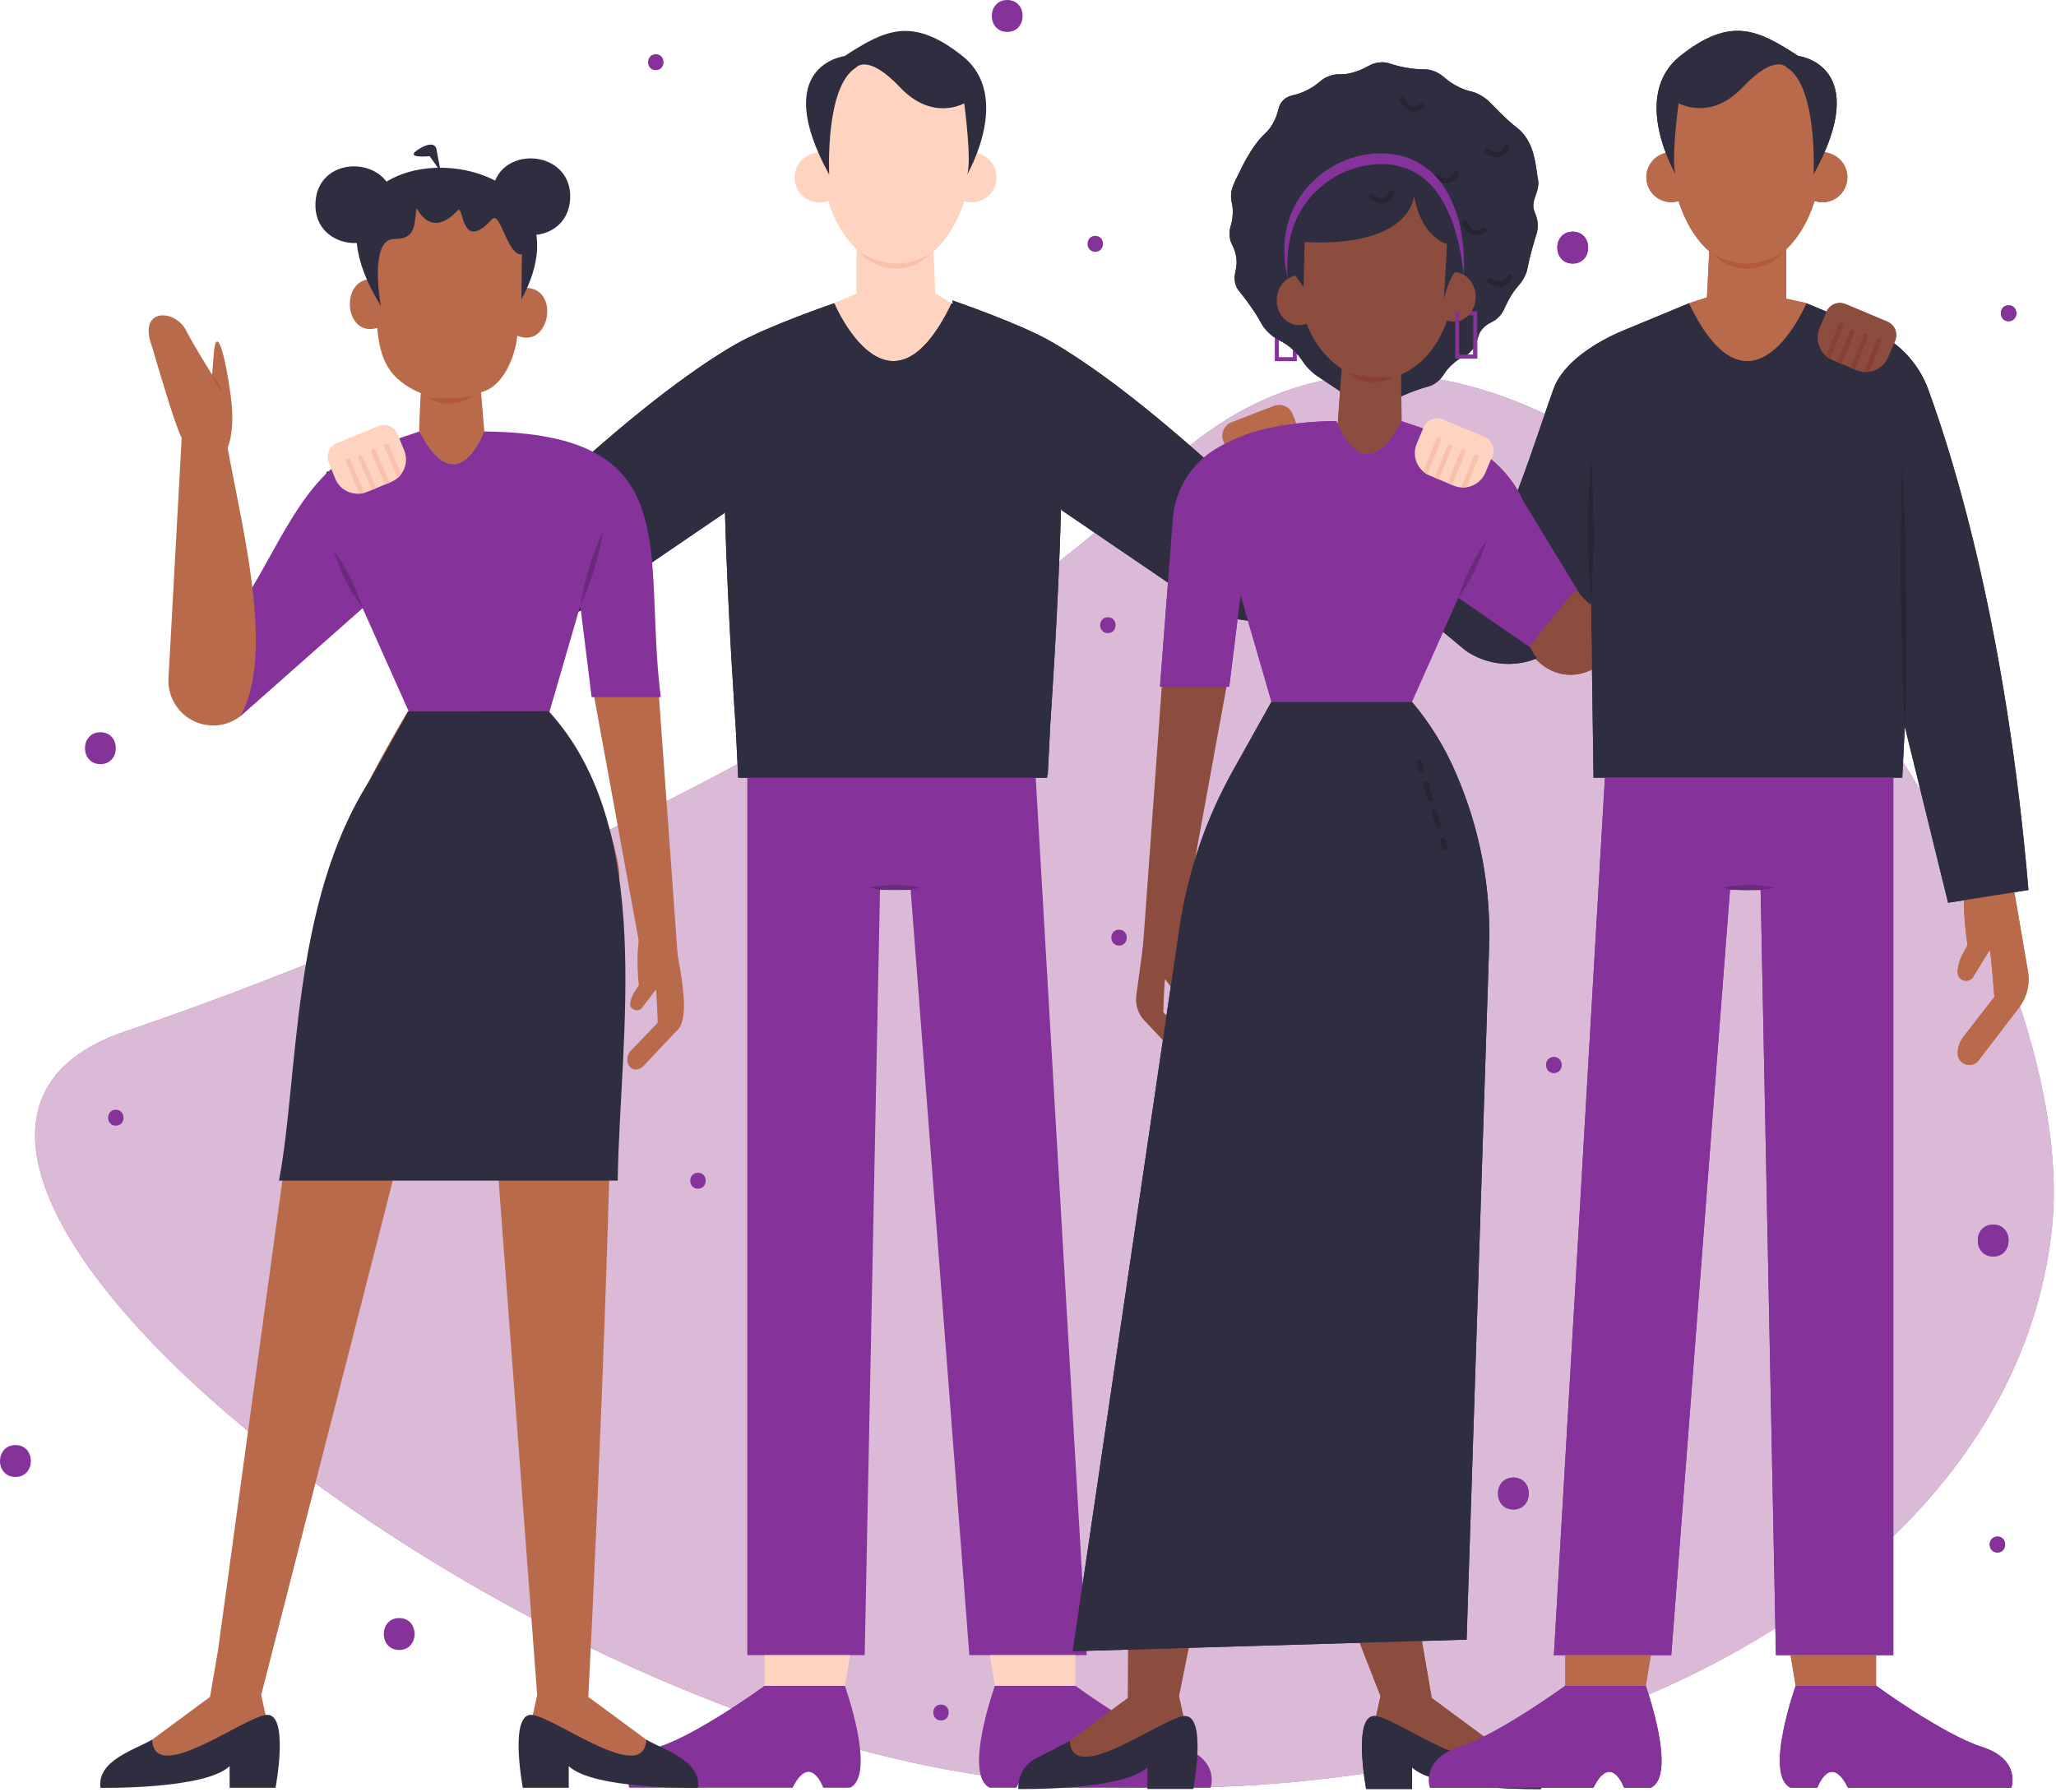 <svg width="421" height="367" viewBox="0 0 421 367" fill="none" xmlns="http://www.w3.org/2000/svg">
<path d="M420.193 251.195C427.668 177.528 313.183 19.718 236.448 97.807C196.058 138.927 97.783 186.72 25.631 211.195C-44.528 234.994 100.416 353.532 209.376 364.577C318.335 375.622 412.711 324.862 420.193 251.195Z" fill="#85339B"/>
<path opacity="0.7" d="M420.193 251.195C427.668 177.528 313.183 19.718 236.448 97.807C196.058 138.927 97.783 186.72 25.631 211.195C-44.528 234.994 100.416 353.532 209.376 364.577C318.335 375.622 412.711 324.862 420.193 251.195Z" fill="#FFF4F2"/>
<path d="M59.356 306.137C63.559 306.137 63.565 299.608 59.356 299.608C55.146 299.608 55.14 306.137 59.356 306.137Z" fill="#85339B"/>
<path d="M20.561 156.469C24.764 156.469 24.77 149.94 20.561 149.94C16.351 149.94 16.345 156.469 20.561 156.469Z" fill="#85339B"/>
<path d="M86.858 62.198C91.061 62.198 91.067 55.663 86.858 55.663C82.649 55.663 82.649 62.198 86.858 62.198Z" fill="#85339B"/>
<path d="M86.858 62.198C91.061 62.198 91.067 55.663 86.858 55.663C82.649 55.663 82.649 62.198 86.858 62.198Z" fill="#85339B"/>
<path d="M3.166 302.436C7.369 302.436 7.382 295.908 3.166 295.908C-1.049 295.908 -1.062 302.436 3.166 302.436Z" fill="#85339B"/>
<path d="M206.249 6.535C210.452 6.535 210.458 0 206.249 0C202.039 0 202.033 6.535 206.249 6.535Z" fill="#85339B"/>
<path d="M164.473 257.287C168.676 257.287 168.682 250.759 164.473 250.759C160.264 250.759 160.257 257.287 164.473 257.287Z" fill="#85339B"/>
<path d="M52.741 130.367C56.944 130.367 56.95 123.839 52.741 123.839C48.532 123.839 48.544 130.367 52.741 130.367Z" fill="#85339B"/>
<path d="M81.744 337.862C85.947 337.862 85.953 331.327 81.744 331.327C77.534 331.327 77.528 337.862 81.744 337.862Z" fill="#85339B"/>
<path d="M309.891 309.091C314.094 309.091 314.101 302.563 309.891 302.563C305.682 302.563 305.682 309.091 309.891 309.091Z" fill="#85339B"/>
<path d="M322.044 53.968C326.253 53.968 326.26 47.439 322.044 47.439C317.828 47.439 317.835 53.968 322.044 53.968Z" fill="#85339B"/>
<path d="M408.141 257.287C412.344 257.287 412.35 250.759 408.141 250.759C403.932 250.759 403.932 257.287 408.141 257.287Z" fill="#85339B"/>
<path d="M71.565 259.457C73.667 259.457 73.667 256.193 71.565 256.193C69.464 256.193 69.457 259.457 71.565 259.457Z" fill="#85339B"/>
<path d="M279.705 20.876C281.806 20.876 281.813 17.612 279.705 17.612C277.597 17.612 277.603 20.876 279.705 20.876Z" fill="#85339B"/>
<path d="M226.858 129.653C228.96 129.653 228.96 126.388 226.858 126.388C224.757 126.388 224.75 129.653 226.858 129.653Z" fill="#85339B"/>
<path d="M253.835 266.504C255.937 266.504 255.943 263.24 253.835 263.24C251.727 263.24 251.727 266.504 253.835 266.504Z" fill="#85339B"/>
<path d="M192.684 352.298C194.785 352.298 194.792 349.034 192.684 349.034C190.576 349.034 190.582 352.298 192.684 352.298Z" fill="#85339B"/>
<path d="M379.663 349.951C381.765 349.951 381.765 346.687 379.663 346.687C377.562 346.687 377.556 349.951 379.663 349.951Z" fill="#85339B"/>
<path d="M229.143 193.628C231.245 193.628 231.245 190.364 229.143 190.364C227.042 190.364 227.036 193.628 229.143 193.628Z" fill="#85339B"/>
<path d="M134.293 14.367C136.394 14.367 136.401 11.102 134.293 11.102C132.185 11.102 132.185 14.367 134.293 14.367Z" fill="#85339B"/>
<path d="M23.713 230.503C25.814 230.503 25.82 227.238 23.713 227.238C21.605 227.238 21.611 230.503 23.713 230.503Z" fill="#85339B"/>
<path d="M224.276 51.557C226.377 51.557 226.377 48.293 224.276 48.293C222.174 48.293 222.168 51.557 224.276 51.557Z" fill="#85339B"/>
<path d="M411.293 65.778C413.401 65.778 413.401 62.514 411.293 62.514C409.185 62.514 409.191 65.778 411.293 65.778Z" fill="#85339B"/>
<path d="M142.92 243.408C145.022 243.408 145.028 240.143 142.92 240.143C140.812 240.143 140.819 243.408 142.92 243.408Z" fill="#85339B"/>
<path d="M318.183 219.71C320.284 219.71 320.284 216.446 318.183 216.446C316.082 216.446 316.075 219.71 318.183 219.71Z" fill="#85339B"/>
<path d="M349.68 16.037C351.781 16.037 351.787 12.772 349.68 12.772C347.572 12.772 347.578 16.037 349.68 16.037Z" fill="#85339B"/>
<path d="M409.008 317.903C411.11 317.903 411.11 314.639 409.008 314.639C406.907 314.639 406.9 317.903 409.008 317.903Z" fill="#85339B"/>
<path d="M175.404 51.064V60.11L170.79 62.084C170.79 62.084 172.277 84.959 183.253 78.956C194.228 72.952 197.178 62.868 194.83 62.084L191.538 60.11L191.146 51.5L175.404 51.064Z" fill="#FED4C0"/>
<path d="M298.821 95.966L261.551 101.704C259.866 101.962 258.144 101.838 256.513 101.342C254.882 100.846 253.383 99.99 252.126 98.838C234.182 82.289 222.326 74.008 215.123 69.878C208.667 66.183 195.007 61.515 195.007 61.515L195.147 62.21L194.868 62.097C182.063 88.736 170.815 62.097 170.815 62.097C170.815 62.097 157.156 66.759 150.699 70.46C143.496 74.591 131.641 82.865 113.696 99.42C112.438 100.573 110.936 101.428 109.303 101.923C107.669 102.418 105.945 102.54 104.258 102.28L66.989 96.548L59.545 115.482L102.587 126.977C105.654 127.795 108.861 127.943 111.991 127.412C115.12 126.88 118.098 125.681 120.722 123.896L148.319 105.063L148.44 104.658C149.009 125.762 150.642 148.82 150.642 148.82L151.161 159.265H214.401L214.433 158.683H214.547L215.066 148.238C215.066 148.238 216.699 125.18 217.269 104.076L217.389 104.481L245.088 123.339C247.712 125.124 250.69 126.323 253.819 126.855C256.948 127.387 260.156 127.238 263.222 126.42L306.264 114.925L298.821 95.966Z" fill="#2F2E41"/>
<path d="M198.957 31.206C198.957 18.295 192.058 7.832 183.538 7.832C175.018 7.832 168.119 18.295 168.119 31.238H168.024C167.267 31.209 166.513 31.347 165.816 31.644C165.119 31.94 164.496 32.388 163.993 32.953C163.49 33.519 163.118 34.189 162.905 34.916C162.691 35.642 162.642 36.407 162.76 37.155C162.877 37.903 163.159 38.615 163.586 39.241C164.012 39.867 164.571 40.391 165.224 40.775C165.877 41.158 166.607 41.393 167.361 41.462C168.116 41.53 168.876 41.43 169.587 41.17C172.056 49.084 177.354 54.575 183.513 54.575C189.671 54.575 194.957 49.096 197.438 41.202C198.141 41.419 198.882 41.481 199.612 41.386C200.341 41.291 201.042 41.039 201.665 40.648C202.288 40.257 202.82 39.737 203.224 39.122C203.627 38.507 203.893 37.812 204.004 37.086C204.114 36.358 204.067 35.616 203.864 34.909C203.661 34.203 203.308 33.548 202.829 32.99C202.35 32.431 201.756 31.983 201.088 31.676C200.42 31.368 199.693 31.208 198.957 31.206Z" fill="#FED4C0"/>
<path d="M169.796 35.774C169.796 35.774 168.878 17.764 175.284 13.835C175.284 13.835 177.632 10.83 184.298 17.884C190.963 24.937 197.438 21.154 197.438 21.154C197.438 21.154 199.065 33.294 198.02 35.774C198.02 35.774 207.426 19.712 197.102 11.488C186.779 3.264 181.164 6.13 172.929 11.488C172.929 11.488 157.51 13.335 169.796 35.774Z" fill="#2F2E41"/>
<path d="M175.942 51.557C178.095 52.955 180.571 53.776 183.133 53.942C184.388 54.001 185.644 53.849 186.848 53.493C187.469 53.32 188.077 53.109 188.671 52.861C189.304 52.62 189.836 52.291 190.469 52.044C189.984 52.501 189.468 52.924 188.925 53.31C188.358 53.688 187.756 54.01 187.127 54.271C185.853 54.815 184.473 55.066 183.089 55.005C181.706 54.946 180.35 54.601 179.107 53.993C177.893 53.413 176.814 52.583 175.942 51.557Z" fill="#F9C0AA"/>
<path d="M153.022 159.24V338.925H177.063L180.196 182.222H186.469L198.489 338.925H222.529L212.079 159.24H153.022Z" fill="#85339B"/>
<path d="M203.717 345.194C203.717 345.194 197.185 363.476 202.672 366.07H208.16C208.16 366.07 210.768 358.757 214.427 366.07H247.879C247.879 366.07 249.968 360.326 241.866 357.713C233.764 355.101 220.18 345.175 220.18 345.175L203.717 345.194Z" fill="#85339B"/>
<path d="M202.672 338.925L203.717 345.194H220.18V338.925H202.672Z" fill="#FED4C0"/>
<path d="M173.005 345.194C173.005 345.194 179.537 363.476 174.049 366.07H168.574C168.574 366.07 165.96 358.757 162.301 366.07H128.855C128.855 366.07 126.766 360.326 134.862 357.713C142.958 355.1 156.548 345.194 156.548 345.194H173.005Z" fill="#85339B"/>
<path d="M174.062 338.925L173.018 345.194H156.554V338.925H174.062Z" fill="#FED4C0"/>
<g opacity="0.2">
<path d="M188.633 181.779C186.885 182.161 185.099 182.341 183.31 182.317C181.521 182.345 179.734 182.164 177.987 181.779C179.734 181.389 181.52 181.206 183.31 181.235C185.1 181.209 186.886 181.392 188.633 181.779Z" fill="black"/>
</g>
<g opacity="0.2">
<path d="M152.478 128.02C152.719 129.683 153.089 131.324 153.586 132.929C153.807 133.739 154.105 134.524 154.364 135.314L155.314 137.63C156.665 140.668 158.482 143.477 160.7 145.955C162.889 148.453 165.482 150.566 168.372 152.205C169.804 153.063 171.303 153.805 172.853 154.425C174.391 155.102 176.018 155.507 177.613 156.114C176.79 155.944 175.961 155.766 175.138 155.57L173.872 155.286L173.239 155.14L172.638 154.931C171.021 154.391 169.448 153.725 167.935 152.939C164.862 151.392 162.117 149.265 159.852 146.676C157.57 144.115 155.773 141.162 154.548 137.959C153.281 134.793 152.58 131.429 152.478 128.02Z" fill="black"/>
</g>
<g opacity="0.2">
<path d="M159.998 130.93C160.578 132.51 161.28 134.041 162.099 135.51C162.485 136.251 162.941 136.959 163.365 137.68L164.783 139.749C166.724 142.437 169.07 144.808 171.739 146.777C174.418 148.769 177.414 150.296 180.601 151.294C182.182 151.841 183.803 152.264 185.449 152.559C187.089 152.901 188.779 152.958 190.456 153.223C189.608 153.223 188.766 153.223 187.924 153.223H186.658H186.025L185.392 153.141C183.698 152.954 182.021 152.631 180.379 152.173C177.053 151.303 173.926 149.799 171.169 147.745C168.395 145.713 166.011 143.197 164.131 140.318C162.212 137.456 160.813 134.278 159.998 130.93Z" fill="black"/>
</g>
<g opacity="0.2">
<path d="M206.243 87.344H187.772V110.371H206.243V87.344Z" fill="black"/>
</g>
<path d="M365.751 51.039V61.16L369.922 62.071C369.922 62.071 368.878 84.927 357.896 78.918C346.914 72.908 343.521 62.856 345.869 62.071L349.528 60.895L349.996 51.462L365.751 51.039Z" fill="#B86A4B"/>
<path d="M342.223 31.181C342.223 18.27 349.123 7.806 357.642 7.806C366.162 7.806 373.055 18.27 373.055 31.181H373.157C374.516 31.181 375.82 31.721 376.782 32.682C377.743 33.643 378.284 34.946 378.284 36.305C378.284 37.664 377.743 38.968 376.782 39.928C375.82 40.889 374.516 41.429 373.157 41.429C372.615 41.425 372.078 41.331 371.568 41.151C369.099 49.065 363.795 54.556 357.642 54.556C351.49 54.556 346.192 49.078 343.717 41.183C343.014 41.396 342.273 41.456 341.545 41.358C340.817 41.26 340.118 41.006 339.497 40.614C338.876 40.222 338.347 39.701 337.945 39.086C337.543 38.471 337.279 37.777 337.17 37.05C337.061 36.324 337.11 35.583 337.314 34.877C337.517 34.172 337.87 33.518 338.349 32.961C338.828 32.404 339.422 31.957 340.089 31.65C340.756 31.343 341.482 31.183 342.217 31.181H342.223Z" fill="#B86A4B"/>
<path d="M371.359 35.748C371.359 35.748 372.277 17.764 365.871 13.81C365.871 13.81 363.523 10.805 356.857 17.858C350.192 24.912 343.717 21.129 343.717 21.129C343.717 21.129 342.09 33.269 343.135 35.748C343.135 35.748 333.729 19.687 344.052 11.463C354.376 3.239 359.991 6.105 368.225 11.463C368.225 11.438 383.638 13.291 371.359 35.748Z" fill="#2F2E41"/>
<path d="M365.213 51.532C364.344 52.567 363.265 53.406 362.048 53.993C360.807 54.602 359.454 54.946 358.073 55.005C356.689 55.066 355.309 54.815 354.034 54.271C353.404 54.013 352.802 53.691 352.237 53.31C351.693 52.924 351.177 52.501 350.692 52.044C351.325 52.291 351.889 52.62 352.49 52.861C353.084 53.11 353.692 53.321 354.313 53.493C355.518 53.849 356.774 54.001 358.029 53.942C360.59 53.767 363.064 52.937 365.213 51.532Z" fill="#B2593D"/>
<path d="M411.122 174.757L415.255 198.91C415.478 200.205 415.43 201.532 415.115 202.808C414.8 204.084 414.225 205.281 413.426 206.324L405.134 217.148C404.912 217.44 404.625 217.677 404.295 217.838C403.965 218 403.602 218.082 403.235 218.078C402.608 218.078 402.005 217.829 401.561 217.385C401.117 216.941 400.868 216.34 400.868 215.712C400.869 214.474 401.283 213.272 402.045 212.296L408.375 204.135C408.375 204.135 407.533 192.976 407.35 194.646L404.052 200.017C403.899 200.264 403.686 200.467 403.434 200.61C403.181 200.753 402.897 200.829 402.606 200.833C402.316 200.837 402.03 200.768 401.774 200.632C401.518 200.496 401.3 200.297 401.14 200.055C400.941 199.752 400.841 199.393 400.855 199.03C400.938 197.686 401.319 196.377 401.969 195.197L402.887 193.527C402.887 193.527 400.836 181.071 403.444 174.751L411.122 174.757Z" fill="#B86A4B"/>
<path d="M356.199 83.681L358.972 92.999L328.747 132.683C324.057 138.977 315.227 138.673 311.297 130.785C311.297 130.785 310.999 125.016 311.79 123.314C315.322 115.685 319.183 114.729 325.298 109.605L356.199 83.681Z" fill="#8C4D3E"/>
<path d="M357.288 84.769L360.06 94.087L329.836 133.771C325.146 140.065 316.316 139.762 312.385 131.873C312.385 131.873 312.087 126.104 312.879 124.402C316.411 116.773 320.272 115.817 326.386 110.693L357.288 84.769Z" fill="#8C4D3E"/>
<path d="M287.573 109.15C287.573 109.15 287.364 104.962 280.838 98.395C274.312 91.829 268.476 87.376 271.9 92.923L274.578 97.111C274.578 97.111 267.615 94.505 263.596 92.588C262.539 92.064 261.341 91.892 260.179 92.099C259.017 92.305 257.952 92.878 257.14 93.733C255.658 95.372 255.722 97.149 259.906 100.243C266.172 104.873 275.869 111.921 277.749 112.61C278.407 112.857 287.573 109.15 287.573 109.15Z" fill="#B86A4B"/>
<path d="M326.545 159.239H389.519L390.044 148.795L398.906 184.854L415.363 182.241C410.837 129.102 400.33 94.739 394.823 79.708C393.833 77.002 392.291 74.531 390.295 72.453C388.299 70.374 385.892 68.732 383.227 67.632L369.891 62.103C369.891 62.103 358.655 88.742 345.838 62.103L332.501 67.632C327.114 69.859 320.139 74.084 318.139 79.563C315.689 86.344 310.993 101.267 307.48 108.188C307.247 108.641 306.918 109.037 306.515 109.349C306.113 109.66 305.647 109.88 305.151 109.993C304.654 110.106 304.139 110.109 303.642 110.001C303.144 109.894 302.676 109.679 302.27 109.371L282.471 97.567L274.875 112.268L300.112 133.214C303.456 135.517 307.573 136.414 311.573 135.711C315.573 135.008 319.136 132.761 321.494 129.456L325.785 123.459L326.304 159.239H389.285" fill="#2F2E41"/>
<path d="M278.667 99.028C277.926 98.862 277.208 98.61 276.527 98.275C275.842 97.955 275.191 97.567 274.584 97.118C274.97 97.15 275.35 97.229 275.717 97.352C276.077 97.463 276.428 97.601 276.768 97.763C277.463 98.084 278.103 98.51 278.667 99.028Z" fill="#160B07"/>
<path d="M269.071 97.858C268.188 97.569 267.321 97.231 266.476 96.846C265.628 96.472 264.805 96.042 263.995 95.58C263.181 95.128 262.395 94.627 261.64 94.081C260.877 93.545 260.175 92.928 259.545 92.24C261.083 93.284 262.665 94.182 264.273 95.087C265.881 95.992 267.482 96.883 269.071 97.858Z" fill="#160B07"/>
<path d="M265.311 101.634C264.484 101.438 263.673 101.178 262.887 100.856C262.093 100.546 261.319 100.186 260.57 99.781C259.052 98.992 257.678 97.953 256.506 96.706C257.228 97.168 257.931 97.624 258.652 98.047C259.374 98.471 260.102 98.889 260.842 99.313L265.311 101.634Z" fill="#160B07"/>
<path d="M267.375 100.002C266.392 99.744 265.427 99.419 264.489 99.028C263.543 98.647 262.622 98.21 261.729 97.719C260.838 97.23 259.99 96.665 259.197 96.029C258.368 95.416 257.68 94.633 257.178 93.733C257.838 94.489 258.606 95.143 259.456 95.675C260.292 96.226 261.146 96.744 262.033 97.219C263.754 98.206 265.565 99.079 267.375 100.002Z" fill="#160B07"/>
<path d="M290.915 334.604L293.162 347.693L309.334 359.643C309.334 359.643 290.345 366.494 280.724 356.309L282.68 347.3L278.173 335.743L290.915 334.604Z" fill="#8C4D3E"/>
<path d="M231.004 334.604L230.935 347.693L214.781 359.643C214.781 359.643 233.77 366.494 243.391 356.309L241.436 347.3L243.765 335.743L231.004 334.604Z" fill="#8C4D3E"/>
<path d="M260.355 143.696L252.43 157.867C246.956 167.665 243.284 178.365 241.587 189.459L219.667 338.121L300.314 335.743L304.891 194.735C305.432 182.162 303.083 169.631 298.023 158.107C295.778 152.888 292.771 148.032 289.098 143.696H260.355Z" fill="#2F2E41"/>
<path d="M251.784 48.242C251.917 50.083 252.62 50.14 253.05 52.19C253.683 55.157 252.354 55.777 252.981 58.155C253.342 59.503 253.804 59.421 256.146 62.811C258.589 66.284 258.044 66.284 259.342 67.676C261.608 70.124 262.633 69.428 265.203 72.066C266.906 73.812 266.71 74.382 268.59 76.103C269.337 76.792 269.647 76.95 272.558 78.892C277.388 82.106 277.686 82.416 278.819 82.688C280.581 82.987 282.389 82.859 284.091 82.315C285.99 81.828 286.047 81.416 289.256 80.189C292.465 78.962 292.744 79.272 293.953 78.437C295.769 77.172 295.383 76.362 297.567 74.445C299.624 72.636 300.2 73.18 301.409 71.687C302.96 69.789 302.181 68.745 303.777 67.107C304.986 65.842 305.707 66.189 307.017 64.772C307.878 63.83 307.935 63.292 308.796 61.647C310.549 58.301 311.328 58.668 312.379 56.22C312.942 54.904 312.581 55.132 313.702 51.045C314.588 47.8 314.752 47.882 314.841 46.838C315.094 43.675 313.524 43.473 314.094 41.145C314.436 39.747 315.36 38.279 314.847 36.305C314.335 32.617 313.955 29.916 311.929 27.417C310.828 26.063 310.663 26.475 307.302 23.204C305.194 21.129 304.77 20.446 303.314 19.592C301.416 18.472 301.099 18.959 298.744 17.846C295.694 16.366 295.769 15.271 293.32 14.468C291.699 13.943 291.687 14.423 288.573 13.962C284.623 13.38 284.49 12.582 282.502 12.779C280.382 12.987 280.141 13.943 277.072 14.841C274.502 15.594 274.103 14.841 272.147 15.587C270.191 16.334 270.337 17.049 267.887 18.339C264.988 19.87 264.146 19.187 262.792 20.509C261.437 21.831 262.121 22.673 260.64 25.292C259.424 27.43 258.836 27.12 256.842 29.903C255.706 31.551 254.713 33.293 253.873 35.11C252.797 37.242 252.253 38.336 252.12 39.468C251.905 41.297 252.525 41.493 252.424 43.783C252.348 46.161 251.651 46.389 251.784 48.242Z" fill="#2F2E41"/>
<path d="M265.881 56.397H265.938C266.299 45.946 272.901 37.551 281.262 37.368C289.624 37.185 296.593 45.257 297.428 55.682H297.491C300.023 55.625 302.112 57.858 302.175 60.667C302.239 63.476 300.245 65.804 297.745 65.867C297.25 65.867 296.76 65.781 296.295 65.614C294.554 70.801 291.149 74.869 286.902 76.678L287.028 89.615L286.459 99.104L273.439 98.155L273.704 89.931L274.73 75.546H274.768C271.448 73.29 268.925 70.045 267.558 66.272C267.1 66.464 266.611 66.571 266.115 66.588C263.583 66.645 261.494 64.412 261.431 61.603C261.368 58.794 263.355 56.46 265.881 56.397Z" fill="#8C4D3E"/>
<path d="M234.986 186.789L232.675 203.901C232.556 204.829 232.647 205.771 232.942 206.658C233.237 207.545 233.728 208.354 234.378 209.026L241.208 216.275C241.4 216.474 241.633 216.629 241.891 216.728C242.149 216.828 242.426 216.869 242.702 216.851C243.166 216.848 243.61 216.661 243.938 216.331C244.265 216.002 244.449 215.556 244.449 215.092C244.397 214.21 244.028 213.377 243.411 212.745L238.201 207.286C238.201 207.286 238.435 199.423 238.644 200.593L241.398 204.224C241.537 204.393 241.714 204.527 241.914 204.617C242.114 204.706 242.332 204.748 242.551 204.738C242.77 204.729 242.984 204.669 243.176 204.564C243.368 204.458 243.533 204.309 243.657 204.129C243.804 203.914 243.869 203.654 243.841 203.395C243.723 202.449 243.38 201.544 242.841 200.757L242.062 199.625C242.062 199.625 243.189 190.807 240.929 186.479L234.986 186.789Z" fill="#8C4D3E"/>
<path d="M238.638 130.298L233.966 194.887L241.885 191.325L251.968 136.124L238.638 130.298Z" fill="#8C4D3E"/>
<path d="M237.524 140.628L240.163 106.164C240.383 103.285 241.285 100.5 242.794 98.039C244.303 95.577 246.375 93.509 248.841 92.006C251.732 90.235 254.867 88.897 258.146 88.033C263.225 86.828 268.428 86.225 273.648 86.237C273.648 86.237 279.135 101.388 286.972 86.237L297.808 89.881C300.917 90.929 303.777 92.605 306.21 94.804C308.644 97.004 310.599 99.679 311.955 102.666L323.652 121.89L314.341 133.277L298.606 122.397L289.111 143.696H260.355L254.025 121.89L251.709 140.628H237.524Z" fill="#85339B"/>
<path d="M116.753 40.733C116.12 51.184 100.22 50.298 100.758 39.842C101.296 29.384 117.304 30.276 116.753 40.733Z" fill="#2F2E41"/>
<path d="M80.591 42.366C79.959 52.816 64.058 51.931 64.596 41.474C65.134 31.017 81.136 31.909 80.591 42.366Z" fill="#2F2E41"/>
<path d="M107.904 58.94H107.847C107.847 34.426 79.104 32.845 76.395 57.194C69.527 56.7 70.35 69.213 77.231 67.151C77.864 73.597 79.49 77.614 86.162 80.518C85.807 85.579 85.618 95.884 85.94 100.945L98.992 100.426L99.467 91.892L98.505 80.328C103.891 78.968 105.803 71.079 105.911 68.739C112.493 71.535 114.728 59.313 107.904 58.94Z" fill="#B86A4B"/>
<path d="M87.769 81.505C90.903 81.505 93.751 81.796 96.758 80.923C94.454 83.226 90.453 83.042 87.769 81.505Z" fill="#B2593D"/>
<path d="M80.763 48.932C85.491 49.002 84.731 45.484 85.333 42.606C85.333 42.606 88.143 49.096 93.732 43.074C94.998 41.701 94.289 52.051 100.815 44.826C102.474 43.239 103.98 52.569 106.866 52.057L106.771 61.312C125.716 26.418 53.912 23.862 77.99 62.653C77.99 62.679 75.433 48.856 80.763 48.932Z" fill="#2F2E41"/>
<path d="M298.821 95.966L261.551 101.704C259.866 101.962 258.144 101.838 256.513 101.342C254.882 100.846 253.383 99.99 252.126 98.838C234.182 82.289 222.326 74.008 215.123 69.878C208.667 66.183 195.007 61.515 195.007 61.515L195.147 62.21L194.868 62.097C182.063 88.736 170.815 62.097 170.815 62.097C170.815 62.097 157.156 66.759 150.699 70.46C143.496 74.591 131.641 82.865 113.696 99.42C112.438 100.573 110.936 101.428 109.303 101.923C107.669 102.418 105.945 102.54 104.258 102.28L66.989 96.548L59.545 115.482L102.587 126.977C105.654 127.795 108.861 127.943 111.991 127.412C115.12 126.88 118.098 125.681 120.722 123.896L148.319 105.063L148.44 104.658C149.009 125.762 150.642 148.82 150.642 148.82L151.161 159.265H214.401L214.433 158.683H214.547L215.066 148.238C215.066 148.238 216.699 125.18 217.269 104.076L217.389 104.481L245.088 123.339C247.712 125.124 250.69 126.323 253.819 126.855C256.948 127.387 260.156 127.238 263.222 126.42L306.264 114.925L298.821 95.966Z" fill="#2F2E41"/>
<path d="M90.244 35.141L87.966 31.978C87.966 31.978 82.535 32.56 85.687 30.574C88.839 28.587 89.44 30.194 89.403 30.783L90.244 35.141Z" fill="#2F2E41"/>
<path d="M137.844 188.928C137.66 192.97 142.439 208.083 138.477 211.164L131.641 218.413C129.007 220.476 127.248 216.724 129.438 214.877L134.679 209.418C134.679 209.418 134.445 201.561 134.236 202.725L131.482 206.356C130.767 207.349 128.919 206.805 129.039 205.534C129.147 204.161 130.02 202.864 130.818 201.738C130.818 201.738 129.691 192.919 131.951 188.592L137.844 188.928Z" fill="#B86A4B"/>
<path d="M134.198 132.43L138.863 197.019L130.945 193.457L120.861 138.262L134.198 132.43Z" fill="#B86A4B"/>
<path d="M114.541 158.077L113.499 158.392L113.656 158.912L114.698 158.598L114.541 158.077Z" fill="#200100"/>
<path d="M118.291 174.251L117.956 173.157L119 172.841L119.329 173.935L118.291 174.251ZM117.627 172.062L117.297 170.968L118.335 170.652L118.671 171.746L117.627 172.062ZM116.962 169.874L116.633 168.779L117.671 168.463L118.006 169.557L116.962 169.874ZM116.329 167.685L116 166.59L117.038 166.274L117.373 167.368L116.329 167.685ZM115.664 165.496L115.335 164.402L116.38 164.085L116.671 165.161L115.664 165.496ZM115 163.307L114.671 162.213L115.715 161.896L116.044 162.991L115 163.307ZM114.367 161.118L114.031 160.024L115.076 159.708L115.405 160.802L114.367 161.118Z" fill="#200100"/>
<path d="M120.067 175.876L119.021 176.192L119.179 176.714L120.225 176.398L120.067 175.876Z" fill="#200100"/>
<path d="M135.306 142.76C131.508 112.61 141.002 88.748 99.163 88.356C99.163 88.356 93.675 103.501 85.871 88.356L75.053 91.993C62.577 95.296 56.064 114.634 49.222 124.003V146.676L74.256 124.535L83.757 145.828H112.493L118.823 124.022L121.14 142.76H135.306Z" fill="#85339B"/>
<g opacity="0.2">
<path d="M68.331 112.654C70.95 116.251 72.942 120.263 74.224 124.522C71.602 120.928 69.609 116.915 68.331 112.654Z" fill="black"/>
</g>
<g opacity="0.2">
<path d="M118.842 124.041C119.662 118.758 121.219 113.615 123.469 108.764C122.649 114.048 121.091 119.19 118.842 124.041Z" fill="black"/>
</g>
<path d="M45.398 83.706L37.239 89.008L34.505 138.8C34.39 140.552 34.782 142.301 35.634 143.837C36.486 145.373 37.761 146.632 39.309 147.464C40.856 148.296 42.61 148.666 44.362 148.529C46.114 148.393 47.79 147.756 49.19 146.695C57.608 131.936 46.93 99.287 45.398 83.706Z" fill="#B86A4B"/>
<path d="M46.215 92.525C46.215 92.525 48.361 89.362 47.247 81.068C46.133 72.775 44.367 66.329 43.791 72.212L43.43 76.71C43.43 76.71 39.822 71.016 37.974 67.417C35.505 63.172 28.201 63.166 31.112 70.928C33.093 77.703 36.227 88.109 37.208 89.64C37.55 90.172 46.215 92.525 46.215 92.525Z" fill="#B86A4B"/>
<path d="M45.329 80.322C44.455 79.26 43.809 78.031 43.43 76.71C44.416 77.692 45.079 78.953 45.329 80.322Z" fill="#B2593D"/>
<path d="M120.469 347.471C122.494 308.111 126.343 217.553 125.532 179.059C128.463 184.12 126.267 171.544 121.133 160.081C118.903 154.856 115.905 149.993 112.24 145.651H83.484C75.344 159.625 66.679 175.169 64.717 191.42L44.645 337.9L43.006 347.471L26.827 359.421C26.827 359.421 45.816 366.279 55.444 356.087L53.488 347.079L95.992 180.913H97.549L109.993 347.079L108.037 356.087C117.639 366.279 136.654 359.421 136.654 359.421L120.469 347.471Z" fill="#B86A4B"/>
<path d="M142.92 366.083C142.92 366.083 121.557 366.481 116.462 361.654V366.083H107.056C107.056 366.083 104.1 350.356 109.107 351.166C114.114 351.975 131.932 365.564 132.331 356.227C136.027 358.365 143.623 360.503 142.92 366.083Z" fill="#2F2E41"/>
<path d="M83.605 145.651L75.68 159.828C59.59 184.917 61.21 220.292 57.127 241.75H126.488C126.912 212.068 134.445 169.76 112.348 145.626L83.605 145.651Z" fill="#2F2E41"/>
<path d="M20.561 366.083C20.561 366.083 41.923 366.481 47.019 361.654V366.083H56.425C56.425 366.083 59.381 350.356 54.374 351.166C49.367 351.975 31.549 365.564 31.15 356.227C27.454 358.365 19.858 360.503 20.561 366.083Z" fill="#2F2E41"/>
<path d="M285.212 77.266C284.515 77.659 283.758 77.933 282.971 78.076C282.188 78.233 281.389 78.293 280.591 78.253C279.784 78.205 278.988 78.036 278.23 77.754C277.47 77.462 276.789 76.996 276.243 76.393C277.021 76.615 277.73 76.805 278.458 76.938C279.186 77.07 279.914 77.127 280.654 77.171C282.136 77.228 283.617 77.228 285.212 77.266Z" fill="#874032"/>
<g opacity="0.2">
<path d="M289.471 22.875C289.257 22.877 289.044 22.847 288.838 22.787C287.376 22.382 286.68 20.68 286.648 20.604C286.622 20.538 286.609 20.467 286.609 20.396C286.61 20.325 286.625 20.255 286.654 20.189C286.682 20.124 286.723 20.065 286.774 20.016C286.825 19.966 286.886 19.928 286.952 19.902C287.086 19.848 287.235 19.848 287.368 19.904C287.501 19.96 287.606 20.066 287.661 20.199C287.661 20.199 288.193 21.464 289.136 21.743C289.423 21.793 289.719 21.776 289.998 21.694C290.278 21.612 290.536 21.466 290.75 21.268C290.807 21.225 290.872 21.193 290.941 21.175C291.01 21.157 291.082 21.153 291.152 21.163C291.223 21.173 291.291 21.197 291.352 21.233C291.414 21.27 291.467 21.318 291.51 21.376C291.553 21.433 291.585 21.498 291.603 21.568C291.621 21.637 291.626 21.71 291.615 21.781C291.605 21.852 291.581 21.921 291.545 21.982C291.508 22.044 291.46 22.098 291.402 22.141C290.856 22.59 290.178 22.848 289.471 22.875Z" fill="black"/>
</g>
<g opacity="0.2">
<path d="M306.562 32.244C305.678 32.186 304.834 31.857 304.144 31.301C304.032 31.209 303.962 31.076 303.948 30.932C303.935 30.788 303.979 30.644 304.071 30.533C304.163 30.421 304.296 30.351 304.441 30.337C304.585 30.323 304.729 30.368 304.84 30.46C304.84 30.46 305.916 31.339 306.872 31.093C307.15 31.003 307.404 30.849 307.612 30.644C307.819 30.438 307.976 30.187 308.068 29.91C308.13 29.78 308.24 29.68 308.375 29.63C308.51 29.58 308.659 29.585 308.79 29.644C308.921 29.704 309.022 29.814 309.072 29.95C309.122 30.085 309.116 30.234 309.056 30.365C308.898 30.797 308.639 31.184 308.301 31.495C307.963 31.807 307.556 32.033 307.113 32.155C306.933 32.206 306.748 32.236 306.562 32.244Z" fill="black"/>
</g>
<g opacity="0.2">
<path d="M296.168 37.577C295.286 37.52 294.444 37.19 293.757 36.634C293.648 36.541 293.579 36.409 293.566 36.266C293.553 36.123 293.597 35.98 293.687 35.869C293.78 35.758 293.912 35.689 294.056 35.676C294.199 35.663 294.342 35.707 294.453 35.799C294.453 35.799 295.536 36.666 296.485 36.432C296.762 36.34 297.014 36.185 297.221 35.98C297.429 35.775 297.586 35.525 297.681 35.249C297.746 35.125 297.856 35.03 297.988 34.985C298.121 34.94 298.265 34.947 298.393 35.005C298.52 35.064 298.619 35.169 298.671 35.3C298.722 35.43 298.721 35.575 298.669 35.704C298.51 36.136 298.25 36.524 297.911 36.835C297.572 37.147 297.163 37.373 296.719 37.495C296.54 37.544 296.355 37.571 296.168 37.577Z" fill="black"/>
</g>
<path d="M281.363 42.435C280.481 42.378 279.639 42.049 278.952 41.493L279.648 40.658C279.648 40.658 280.724 41.531 281.68 41.29C281.957 41.198 282.209 41.044 282.416 40.838C282.624 40.633 282.781 40.383 282.876 40.107L283.864 40.563C283.706 40.995 283.446 41.383 283.107 41.695C282.768 42.007 282.358 42.232 281.914 42.353C281.734 42.402 281.549 42.43 281.363 42.435Z" fill="#560D0D"/>
<g opacity="0.2">
<path d="M302.245 48.236C302.007 48.237 301.771 48.203 301.542 48.135C300.093 47.686 299.441 45.965 299.416 45.889C299.373 45.756 299.383 45.611 299.444 45.486C299.505 45.36 299.613 45.262 299.744 45.213C299.875 45.164 300.02 45.168 300.149 45.223C300.277 45.278 300.38 45.381 300.435 45.51C300.435 45.51 300.935 46.775 301.872 47.091C302.157 47.154 302.453 47.148 302.736 47.074C303.018 47 303.28 46.861 303.498 46.667C303.616 46.583 303.762 46.55 303.904 46.573C304.047 46.597 304.174 46.676 304.258 46.794C304.342 46.911 304.376 47.057 304.352 47.2C304.328 47.342 304.249 47.469 304.131 47.553C303.59 47.973 302.93 48.212 302.245 48.236Z" fill="black"/>
</g>
<g opacity="0.2">
<path d="M275.293 19.718C275.055 19.721 274.817 19.684 274.59 19.611C273.141 19.168 272.483 17.447 272.457 17.371C272.432 17.305 272.421 17.233 272.423 17.162C272.426 17.091 272.443 17.02 272.473 16.956C272.503 16.891 272.545 16.833 272.598 16.785C272.651 16.737 272.713 16.7 272.78 16.675C272.915 16.626 273.065 16.631 273.196 16.69C273.327 16.75 273.43 16.858 273.483 16.992C273.483 16.992 273.976 18.257 274.913 18.573C275.199 18.631 275.495 18.623 275.777 18.548C276.059 18.474 276.32 18.335 276.54 18.143C276.658 18.059 276.805 18.026 276.948 18.05C277.091 18.074 277.219 18.154 277.303 18.273C277.387 18.391 277.42 18.538 277.396 18.681C277.371 18.824 277.291 18.951 277.173 19.035C276.634 19.454 275.976 19.694 275.293 19.718Z" fill="black"/>
</g>
<g opacity="0.2">
<path d="M259.874 34.61C259.636 34.609 259.399 34.573 259.172 34.502C257.722 34.053 257.07 32.333 257.038 32.257C256.988 32.121 256.994 31.97 257.054 31.839C257.115 31.707 257.225 31.605 257.361 31.554C257.497 31.504 257.648 31.51 257.779 31.57C257.911 31.631 258.013 31.741 258.064 31.877C258.064 31.877 258.558 33.142 259.494 33.465C259.78 33.523 260.076 33.514 260.358 33.44C260.64 33.365 260.901 33.227 261.121 33.035C261.179 32.993 261.245 32.964 261.315 32.947C261.384 32.931 261.457 32.929 261.527 32.941C261.598 32.953 261.665 32.978 261.726 33.016C261.786 33.054 261.839 33.103 261.881 33.161C261.922 33.219 261.952 33.285 261.968 33.355C261.984 33.424 261.986 33.496 261.975 33.567C261.963 33.637 261.937 33.705 261.9 33.766C261.862 33.826 261.812 33.879 261.754 33.92C261.215 34.341 260.558 34.582 259.874 34.61Z" fill="black"/>
</g>
<g opacity="0.2">
<path d="M258.291 49.887C258.053 49.889 257.816 49.852 257.589 49.78C256.139 49.337 255.487 47.61 255.462 47.54C255.419 47.407 255.43 47.263 255.491 47.137C255.552 47.011 255.659 46.913 255.79 46.864C255.922 46.815 256.067 46.819 256.195 46.874C256.324 46.929 256.426 47.032 256.481 47.161C256.481 47.161 256.981 48.458 257.918 48.742C258.204 48.801 258.499 48.794 258.781 48.72C259.063 48.647 259.324 48.509 259.545 48.318C259.603 48.277 259.669 48.247 259.738 48.231C259.808 48.215 259.88 48.213 259.951 48.224C260.021 48.236 260.089 48.262 260.149 48.3C260.21 48.337 260.263 48.387 260.304 48.445C260.346 48.503 260.376 48.569 260.392 48.639C260.408 48.708 260.41 48.78 260.398 48.851C260.387 48.921 260.361 48.989 260.323 49.049C260.285 49.11 260.236 49.163 260.178 49.204C259.636 49.624 258.976 49.863 258.291 49.887Z" fill="black"/>
</g>
<g opacity="0.2">
<path d="M272.457 30.871C271.48 30.785 270.566 30.352 269.881 29.65C269.78 29.546 269.725 29.407 269.728 29.262C269.73 29.117 269.79 28.979 269.894 28.878C269.998 28.778 270.138 28.723 270.283 28.725C270.427 28.727 270.565 28.787 270.666 28.891C270.666 28.891 271.647 29.865 272.609 29.77C272.895 29.71 273.164 29.584 273.393 29.403C273.622 29.222 273.807 28.991 273.932 28.727C274.01 28.61 274.13 28.528 274.267 28.497C274.404 28.466 274.547 28.49 274.667 28.563C274.787 28.635 274.875 28.752 274.911 28.887C274.948 29.022 274.93 29.167 274.863 29.29C274.657 29.701 274.356 30.057 273.985 30.329C273.614 30.601 273.184 30.78 272.73 30.852L272.457 30.871Z" fill="black"/>
</g>
<path d="M296.295 49.969C296.295 49.969 291.054 48.704 289.554 40.139C289.554 40.139 289.098 50.634 267.14 49.571L266.938 58.826L261.874 51.646C261.874 51.646 266.938 32.339 284.256 34.3C287.031 34.697 289.663 35.785 291.908 37.463C294.671 39.457 296.984 42.007 298.701 44.949C300.418 47.891 301.5 51.159 301.878 54.543L302.106 56.397C302.106 56.397 298.358 50.4 295.681 61.141L296.295 49.969Z" fill="#2F2E41"/>
<g opacity="0.2">
<path d="M267.856 41.973C266.973 41.918 266.13 41.588 265.444 41.031C265.34 40.936 265.277 40.806 265.268 40.666C265.258 40.526 265.303 40.388 265.393 40.281C265.483 40.173 265.61 40.104 265.75 40.088C265.889 40.073 266.029 40.111 266.14 40.196C266.14 40.196 267.216 41.075 268.172 40.828C268.449 40.736 268.701 40.582 268.909 40.377C269.116 40.171 269.273 39.921 269.368 39.645C269.433 39.521 269.543 39.427 269.675 39.381C269.808 39.336 269.953 39.343 270.08 39.402C270.207 39.461 270.306 39.566 270.358 39.696C270.409 39.826 270.409 39.971 270.356 40.101C270.197 40.533 269.937 40.921 269.598 41.232C269.259 41.543 268.85 41.769 268.406 41.891C268.227 41.94 268.042 41.968 267.856 41.973Z" fill="black"/>
</g>
<g opacity="0.2">
<path d="M282.977 41.632C282.093 41.574 281.249 41.245 280.559 40.689C280.45 40.596 280.381 40.464 280.368 40.321C280.355 40.178 280.399 40.035 280.49 39.924C280.581 39.812 280.713 39.742 280.857 39.727C281 39.713 281.144 39.756 281.255 39.848C281.255 39.848 282.344 40.721 283.287 40.48C283.564 40.388 283.816 40.234 284.024 40.029C284.231 39.824 284.389 39.573 284.484 39.297C284.548 39.173 284.658 39.079 284.79 39.033C284.923 38.988 285.068 38.996 285.195 39.054C285.322 39.113 285.422 39.218 285.473 39.348C285.524 39.478 285.524 39.623 285.471 39.753C285.313 40.184 285.054 40.572 284.716 40.883C284.378 41.195 283.971 41.421 283.528 41.543C283.348 41.594 283.163 41.624 282.977 41.632Z" fill="black"/>
</g>
<g opacity="0.2">
<path d="M307.138 58.839C306.254 58.782 305.409 58.453 304.72 57.896C304.616 57.802 304.553 57.671 304.544 57.531C304.534 57.392 304.579 57.254 304.669 57.146C304.758 57.038 304.886 56.969 305.025 56.954C305.165 56.938 305.305 56.976 305.416 57.061C305.416 57.061 306.492 57.928 307.448 57.694C307.725 57.602 307.977 57.447 308.184 57.242C308.392 57.037 308.549 56.786 308.644 56.511C308.705 56.38 308.815 56.279 308.95 56.229C309.085 56.179 309.235 56.185 309.366 56.245C309.431 56.274 309.49 56.316 309.539 56.369C309.588 56.421 309.626 56.483 309.651 56.55C309.675 56.617 309.686 56.688 309.683 56.76C309.68 56.831 309.662 56.901 309.632 56.966C309.474 57.398 309.215 57.785 308.877 58.097C308.539 58.408 308.132 58.634 307.689 58.756C307.508 58.802 307.324 58.83 307.138 58.839Z" fill="black"/>
</g>
<path d="M299.7 56.258C299.447 53.44 298.936 50.651 298.175 47.926C297.462 45.249 296.359 42.692 294.902 40.335C293.509 38.043 291.503 36.185 289.111 34.97C286.697 33.84 284.02 33.392 281.37 33.674C278.675 33.913 276.059 34.712 273.691 36.019C271.323 37.326 269.253 39.113 267.615 41.265C265.951 43.459 264.785 45.989 264.197 48.679C263.608 51.432 263.439 54.258 263.697 57.061C262.989 54.26 262.8 51.352 263.14 48.483C263.514 45.538 264.572 42.722 266.229 40.259C267.914 37.774 270.131 35.695 272.719 34.172C275.307 32.649 278.201 31.72 281.192 31.453C282.699 31.34 284.214 31.408 285.705 31.656C287.219 31.893 288.683 32.376 290.041 33.085C292.725 34.53 294.925 36.729 296.371 39.411C297.771 41.976 298.738 44.755 299.232 47.635C299.745 50.479 299.902 53.375 299.7 56.258Z" fill="#85339B"/>
<path d="M315.607 366.329C315.607 366.329 294.244 366.734 289.149 361.901V366.329H279.743C279.743 366.329 276.787 350.603 281.794 351.412C286.801 352.222 304.619 365.811 305.018 356.473L311.98 360.073C313.066 360.629 313.976 361.473 314.612 362.514C315.247 363.554 315.583 364.75 315.582 365.969L315.607 366.329Z" fill="#2F2E41"/>
<g opacity="0.2">
<path d="M291.079 158.202C290.962 158.203 290.849 158.165 290.755 158.096C290.661 158.026 290.593 157.928 290.56 157.816L290.104 156.304C290.077 156.234 290.064 156.16 290.067 156.085C290.07 156.009 290.088 155.936 290.12 155.868C290.153 155.801 290.199 155.74 290.257 155.692C290.314 155.643 290.38 155.606 290.452 155.584C290.524 155.562 290.6 155.555 290.674 155.564C290.749 155.573 290.821 155.597 290.886 155.635C290.951 155.673 291.007 155.724 291.051 155.785C291.095 155.845 291.126 155.915 291.142 155.988L291.617 157.55C291.659 157.689 291.644 157.838 291.577 157.966C291.509 158.094 291.394 158.19 291.256 158.234C291.196 158.231 291.137 158.22 291.079 158.202Z" fill="black"/>
<path d="M294.535 169.69C294.418 169.691 294.305 169.654 294.211 169.584C294.117 169.514 294.049 169.416 294.016 169.304L293.168 166.426C293.14 166.356 293.127 166.281 293.13 166.206C293.133 166.131 293.151 166.058 293.184 165.99C293.217 165.922 293.263 165.862 293.32 165.813C293.377 165.764 293.444 165.728 293.515 165.706C293.587 165.684 293.663 165.677 293.738 165.686C293.812 165.695 293.884 165.719 293.949 165.757C294.014 165.795 294.07 165.846 294.114 165.906C294.159 165.967 294.19 166.036 294.206 166.11L295.079 168.975C295.1 169.044 295.106 169.116 295.099 169.187C295.092 169.258 295.07 169.327 295.036 169.39C295.002 169.453 294.956 169.508 294.9 169.553C294.845 169.598 294.781 169.632 294.712 169.652C294.656 169.676 294.596 169.689 294.535 169.69ZM292.801 163.959C292.684 163.958 292.57 163.92 292.476 163.851C292.381 163.781 292.311 163.684 292.275 163.573L291.427 160.732C291.401 160.663 291.39 160.589 291.394 160.516C291.397 160.442 291.416 160.369 291.449 160.303C291.482 160.237 291.527 160.178 291.584 160.13C291.64 160.082 291.705 160.045 291.776 160.024C291.846 160.002 291.921 159.994 291.994 160.002C292.068 160.01 292.139 160.032 292.204 160.068C292.268 160.105 292.325 160.154 292.37 160.212C292.415 160.271 292.447 160.338 292.465 160.41L293.339 163.282C293.38 163.419 293.366 163.568 293.298 163.695C293.23 163.821 293.115 163.916 292.978 163.959C292.926 163.967 292.872 163.967 292.82 163.959H292.801Z" fill="black"/>
<path d="M295.896 174.118C295.779 174.119 295.666 174.082 295.572 174.012C295.478 173.943 295.41 173.844 295.377 173.733L294.902 172.17C294.86 172.032 294.875 171.882 294.943 171.755C295.012 171.627 295.128 171.532 295.266 171.49C295.405 171.448 295.554 171.463 295.682 171.531C295.81 171.599 295.905 171.715 295.947 171.854L296.421 173.416C296.443 173.485 296.45 173.557 296.443 173.628C296.436 173.7 296.415 173.769 296.381 173.832C296.346 173.895 296.3 173.951 296.244 173.996C296.188 174.04 296.123 174.074 296.054 174.093C296.004 174.111 295.95 174.12 295.896 174.118Z" fill="black"/>
</g>
<g opacity="0.2">
<path d="M304.498 110.529C303.199 114.781 301.208 118.791 298.605 122.396C299.911 118.147 301.901 114.138 304.498 110.529Z" fill="black"/>
</g>
<g opacity="0.2">
<path d="M253.987 121.89C251.756 117.03 250.199 111.888 249.36 106.607C250.498 109.024 251.447 111.526 252.196 114.09C252.992 116.641 253.591 119.248 253.987 121.89Z" fill="black"/>
</g>
<path d="M387.69 159.24V338.925H363.649L360.516 182.222H354.243L342.223 338.925H318.183L328.633 159.24H387.69Z" fill="#85339B"/>
<g opacity="0.2">
<path d="M325.76 93.948C325.981 96.409 326.089 98.864 326.177 101.324C326.266 103.785 326.291 106.246 326.304 108.701C326.317 111.155 326.304 113.622 326.177 116.083L326.026 119.771C325.937 120.998 325.88 122.232 325.76 123.459C325.633 122.232 325.582 120.998 325.494 119.771L325.342 116.083C325.241 113.622 325.228 111.161 325.215 108.701C325.203 106.24 325.215 103.785 325.342 101.324C325.468 98.864 325.551 96.409 325.76 93.948Z" fill="black"/>
</g>
<g opacity="0.2">
<path d="M389.519 95.251C389.791 99.68 389.937 104.171 390.07 108.631C390.203 113.091 390.234 117.557 390.329 122.017C390.424 126.477 390.373 130.943 390.329 135.403L390.247 142.096C390.177 144.329 390.146 146.562 390.044 148.795C389.899 146.562 389.823 144.335 389.709 142.102L389.481 135.428C389.354 130.962 389.31 126.502 389.228 122.042C389.145 117.582 389.177 113.116 389.228 108.656C389.278 104.196 389.342 99.718 389.519 95.251Z" fill="black"/>
</g>
<path d="M336.995 345.194C336.995 345.194 343.527 363.476 338.04 366.07H332.552C332.552 366.07 329.938 358.757 326.279 366.07H292.833C292.833 366.07 290.744 360.326 298.84 357.713C306.935 355.101 320.532 345.175 320.532 345.175L336.995 345.194Z" fill="#85339B"/>
<path d="M338.039 338.925L336.995 345.194H320.531V338.925H338.039Z" fill="#B86A4B"/>
<path d="M367.694 345.194C367.694 345.194 361.162 363.476 366.649 366.07H372.137C372.137 366.07 374.752 358.757 378.41 366.07H411.856C411.856 366.07 413.945 360.326 405.843 357.713C397.741 355.101 384.157 345.175 384.157 345.175L367.694 345.194Z" fill="#85339B"/>
<path d="M366.649 338.925L367.694 345.194H384.157V338.925H366.649Z" fill="#B86A4B"/>
<g opacity="0.2">
<path d="M352.73 181.779C354.478 181.392 356.264 181.209 358.054 181.235C359.843 181.206 361.63 181.389 363.377 181.779C361.63 182.164 359.843 182.345 358.054 182.317C356.265 182.341 354.479 182.161 352.73 181.779Z" fill="black"/>
</g>
<path d="M322.551 120.802L325.76 123.965L325.931 135.352C325.931 135.352 316.329 140.59 313.24 132.189L322.551 120.802Z" fill="#8C4D3E"/>
<path d="M265.545 73.952H261.039V64.285H265.545V73.952ZM261.855 73.135H264.729V65.101H261.855V73.135Z" fill="#85339B"/>
<path d="M302.485 73.433H297.979V63.741H302.485V73.433ZM298.795 72.617H301.669V64.576H298.795V72.617Z" fill="#85339B"/>
<path d="M298.789 64.576V63.438H301.536C300.916 64.498 299.944 65.308 298.789 65.728V64.576Z" fill="#8C4D3E"/>
<path d="M264.786 66.386V64.26H262.197C262.782 65.251 263.699 66.004 264.786 66.386Z" fill="#8C4D3E"/>
<path d="M81.383 88.862L82.769 92.228C83.095 93.024 83.208 93.891 83.097 94.744C82.986 95.597 82.655 96.406 82.136 97.092C81.923 97.385 81.674 97.651 81.395 97.883C80.992 98.236 80.532 98.519 80.034 98.718L75.142 100.736C74.97 100.808 74.792 100.865 74.61 100.907C74.287 101.016 73.95 101.075 73.61 101.084C72.565 101.167 71.521 100.916 70.629 100.366C69.737 99.817 69.043 98.998 68.647 98.029L67.299 94.663C66.998 93.931 67 93.109 67.305 92.378C67.61 91.647 68.193 91.067 68.926 90.766L77.503 87.243C78.232 86.947 79.049 86.951 79.776 87.255C80.503 87.558 81.08 88.136 81.383 88.862Z" fill="#FED4C0"/>
<path d="M82.161 97.092C81.948 97.385 81.699 97.651 81.421 97.883L78.692 91.481C78.641 91.36 78.64 91.224 78.689 91.103C78.739 90.981 78.834 90.884 78.955 90.833C79.076 90.781 79.212 90.78 79.334 90.83C79.456 90.879 79.553 90.974 79.604 91.095L82.161 97.092Z" fill="#F9C0AA"/>
<path d="M79.769 98.845L78.851 99.218L76.034 92.645C75.997 92.526 76.005 92.398 76.058 92.285C76.11 92.172 76.203 92.083 76.317 92.034C76.432 91.986 76.561 91.983 76.678 92.024C76.796 92.066 76.893 92.15 76.952 92.259L79.769 98.845Z" fill="#F9C0AA"/>
<path d="M77.066 99.952L76.142 100.331L73.401 93.91C73.354 93.792 73.355 93.66 73.404 93.542C73.452 93.424 73.544 93.329 73.661 93.278C73.779 93.232 73.911 93.234 74.029 93.282C74.146 93.33 74.241 93.421 74.294 93.537L77.066 99.952Z" fill="#F9C0AA"/>
<path d="M74.635 100.907C74.313 101.016 73.975 101.075 73.635 101.084L70.818 94.48C70.773 94.362 70.773 94.231 70.82 94.114C70.867 93.996 70.957 93.901 71.072 93.847C71.191 93.799 71.324 93.8 71.443 93.85C71.561 93.899 71.656 93.994 71.705 94.113L74.635 100.907Z" fill="#F9C0AA"/>
<path d="M305.574 93.417L304.163 96.776C303.83 97.568 303.298 98.261 302.618 98.786C301.938 99.312 301.134 99.652 300.283 99.775C299.924 99.826 299.561 99.837 299.2 99.806C298.666 99.769 298.142 99.642 297.65 99.433L292.769 97.39C292.287 97.177 291.839 96.893 291.44 96.548C290.64 95.865 290.079 94.944 289.839 93.92C289.599 92.896 289.692 91.822 290.105 90.855L291.516 87.496C291.823 86.767 292.407 86.191 293.139 85.892C293.871 85.593 294.692 85.597 295.422 85.901L303.973 89.488C304.337 89.64 304.668 89.862 304.946 90.142C305.224 90.422 305.444 90.754 305.593 91.119C305.742 91.484 305.817 91.875 305.814 92.27C305.811 92.664 305.729 93.054 305.574 93.417Z" fill="#FED4C0"/>
<path d="M300.283 99.775C299.924 99.826 299.561 99.837 299.2 99.806L301.814 93.354C301.864 93.232 301.96 93.135 302.081 93.084C302.202 93.033 302.338 93.032 302.46 93.082C302.582 93.131 302.679 93.227 302.73 93.348C302.781 93.469 302.782 93.605 302.732 93.727L300.283 99.775Z" fill="#F9C0AA"/>
<path d="M297.358 99.313L296.434 98.927L299.112 92.297C299.162 92.179 299.256 92.086 299.374 92.036C299.492 91.987 299.625 91.985 299.745 92.031C299.804 92.054 299.859 92.089 299.905 92.134C299.952 92.178 299.989 92.231 300.014 92.29C300.039 92.349 300.053 92.413 300.053 92.477C300.054 92.541 300.041 92.605 300.017 92.664L297.358 99.313Z" fill="#F9C0AA"/>
<path d="M294.656 98.18L293.738 97.794L296.365 91.323C296.387 91.263 296.421 91.207 296.466 91.161C296.51 91.114 296.564 91.077 296.623 91.052C296.683 91.027 296.746 91.015 296.811 91.016C296.875 91.016 296.939 91.031 296.998 91.057C297.114 91.109 297.207 91.203 297.258 91.32C297.308 91.438 297.313 91.57 297.27 91.69L294.656 98.18Z" fill="#F9C0AA"/>
<path d="M292.269 97.137C291.967 96.979 291.688 96.781 291.44 96.548L294.136 89.881C294.186 89.762 294.279 89.666 294.397 89.614C294.515 89.563 294.648 89.558 294.769 89.602C294.889 89.65 294.985 89.744 295.036 89.862C295.088 89.981 295.089 90.115 295.042 90.235L292.269 97.137Z" fill="#F9C0AA"/>
<path d="M388.051 69.776L386.639 73.129C386.308 73.922 385.776 74.615 385.096 75.141C384.415 75.667 383.61 76.007 382.759 76.128C382.401 76.186 382.037 76.196 381.677 76.159C381.143 76.124 380.619 76 380.126 75.793L375.246 73.743C375.07 73.676 374.903 73.592 374.746 73.49C374.442 73.337 374.163 73.141 373.916 72.908C373.117 72.224 372.557 71.303 372.317 70.279C372.077 69.256 372.169 68.182 372.581 67.214L373.992 63.861C374.3 63.133 374.883 62.557 375.615 62.258C376.347 61.959 377.168 61.962 377.898 62.267L386.449 65.854C386.813 66.006 387.143 66.227 387.42 66.507C387.698 66.786 387.917 67.118 388.066 67.482C388.215 67.847 388.29 68.237 388.288 68.631C388.285 69.025 388.204 69.414 388.051 69.776Z" fill="#8C4D3E"/>
<path d="M382.759 76.128C382.401 76.186 382.037 76.196 381.676 76.159L384.29 69.707C384.34 69.588 384.434 69.493 384.552 69.444C384.671 69.394 384.804 69.393 384.923 69.441C385.043 69.489 385.14 69.582 385.192 69.701C385.244 69.819 385.248 69.953 385.202 70.074L382.759 76.128Z" fill="#874032"/>
<path d="M379.834 75.666L378.917 75.286L381.594 68.65C381.646 68.534 381.74 68.441 381.858 68.392C381.975 68.342 382.107 68.34 382.227 68.385C382.345 68.435 382.438 68.529 382.488 68.647C382.537 68.765 382.539 68.898 382.493 69.017L379.834 75.666Z" fill="#874032"/>
<path d="M377.132 74.54L376.22 74.154L378.841 67.683C378.864 67.623 378.898 67.568 378.943 67.522C378.987 67.475 379.041 67.438 379.1 67.413C379.159 67.388 379.222 67.374 379.286 67.374C379.351 67.374 379.414 67.386 379.474 67.41C379.593 67.46 379.688 67.553 379.738 67.671C379.789 67.79 379.792 67.923 379.746 68.043L377.132 74.54Z" fill="#874032"/>
<path d="M374.745 73.49C374.442 73.337 374.163 73.141 373.916 72.908L376.612 66.253C376.662 66.134 376.755 66.038 376.873 65.987C376.991 65.935 377.124 65.93 377.245 65.974C377.305 65.997 377.36 66.032 377.406 66.077C377.453 66.121 377.49 66.174 377.515 66.233C377.54 66.292 377.554 66.356 377.554 66.42C377.555 66.484 377.542 66.548 377.518 66.607L374.745 73.49Z" fill="#874032"/>
<path d="M264.71 84.82L266.02 88.217C266.331 89.017 266.428 89.885 266.303 90.734C266.177 91.584 265.834 92.386 265.305 93.063C265.085 93.35 264.829 93.609 264.545 93.834C264.136 94.179 263.671 94.452 263.172 94.644L258.228 96.542C258.056 96.61 257.878 96.663 257.697 96.7C257.37 96.799 257.031 96.853 256.69 96.858C255.645 96.917 254.607 96.642 253.728 96.074C252.848 95.505 252.172 94.672 251.797 93.695L250.487 90.298C250.346 89.933 250.279 89.543 250.289 89.151C250.299 88.76 250.386 88.374 250.546 88.016C250.705 87.659 250.933 87.336 251.218 87.066C251.502 86.797 251.837 86.586 252.202 86.446L260.855 83.112C261.22 82.971 261.61 82.903 262.001 82.913C262.393 82.922 262.779 83.009 263.137 83.168C263.494 83.326 263.818 83.554 264.088 83.837C264.358 84.121 264.569 84.455 264.71 84.82Z" fill="#B86A4B"/>
<path d="M265.305 93.088C265.085 93.376 264.83 93.635 264.545 93.86L261.957 87.401C261.91 87.281 261.913 87.147 261.964 87.029C262.015 86.911 262.11 86.817 262.229 86.768C262.349 86.724 262.482 86.727 262.6 86.778C262.717 86.829 262.811 86.922 262.862 87.04L265.305 93.088Z" fill="#B2593D"/>
<path d="M262.887 94.783L261.956 95.144L259.292 88.508C259.248 88.386 259.253 88.252 259.306 88.134C259.359 88.016 259.456 87.923 259.576 87.875C259.636 87.852 259.7 87.84 259.764 87.842C259.829 87.843 259.892 87.857 259.951 87.883C260.01 87.909 260.063 87.946 260.107 87.992C260.152 88.039 260.186 88.094 260.209 88.154L262.887 94.783Z" fill="#B2593D"/>
<path d="M260.146 95.833L259.216 96.194L256.621 89.71C256.596 89.65 256.584 89.587 256.584 89.523C256.584 89.459 256.598 89.395 256.623 89.336C256.648 89.277 256.685 89.224 256.732 89.179C256.778 89.135 256.833 89.1 256.893 89.077C257.013 89.033 257.146 89.036 257.264 89.087C257.381 89.138 257.475 89.231 257.526 89.349L260.146 95.833Z" fill="#B2593D"/>
<path d="M208.489 366.329C208.489 366.329 229.852 366.734 234.947 361.901V366.329H244.353C244.353 366.329 247.309 350.603 242.303 351.412C237.296 352.222 219.484 365.811 219.079 356.473L212.116 360.073C211.032 360.63 210.122 361.475 209.486 362.515C208.851 363.555 208.515 364.75 208.515 365.969L208.489 366.329Z" fill="#2F2E41"/>
<path d="M257.697 96.732C257.37 96.831 257.031 96.884 256.69 96.89L254.025 90.222C253.983 90.102 253.987 89.97 254.037 89.853C254.088 89.735 254.181 89.641 254.298 89.59C254.419 89.544 254.554 89.549 254.673 89.602C254.791 89.655 254.884 89.753 254.931 89.874L257.697 96.732Z" fill="#B2593D"/>
<path d="M309.891 309.091C314.094 309.091 314.101 302.563 309.891 302.563C305.682 302.563 305.682 309.091 309.891 309.091Z" fill="#85339B"/>
<path d="M322.044 53.968C326.253 53.968 326.26 47.439 322.044 47.439C317.828 47.439 317.835 53.968 322.044 53.968Z" fill="#85339B"/>
<path d="M408.141 257.287C412.344 257.287 412.35 250.759 408.141 250.759C403.932 250.759 403.932 257.287 408.141 257.287Z" fill="#85339B"/>
<path d="M379.663 349.951C381.765 349.951 381.765 346.687 379.663 346.687C377.562 346.687 377.556 349.951 379.663 349.951Z" fill="#85339B"/>
<path d="M411.293 65.778C413.401 65.778 413.401 62.514 411.293 62.514C409.185 62.514 409.191 65.778 411.293 65.778Z" fill="#85339B"/>
<path d="M318.183 219.71C320.284 219.71 320.284 216.446 318.183 216.446C316.082 216.446 316.075 219.71 318.183 219.71Z" fill="#85339B"/>
<path d="M349.68 16.037C351.781 16.037 351.787 12.772 349.68 12.772C347.572 12.772 347.578 16.037 349.68 16.037Z" fill="#85339B"/>
<path d="M409.008 317.903C411.11 317.903 411.11 314.639 409.008 314.639C406.907 314.639 406.9 317.903 409.008 317.903Z" fill="#85339B"/>
<path d="M365.751 51.039V61.16L369.922 62.071C369.922 62.071 368.878 84.927 357.896 78.918C346.914 72.908 343.521 62.856 345.869 62.071L349.528 60.895L349.996 51.462L365.751 51.039Z" fill="#B86A4B"/>
<path d="M342.223 31.181C342.223 18.27 349.123 7.806 357.642 7.806C366.162 7.806 373.055 18.27 373.055 31.181H373.157C374.516 31.181 375.82 31.721 376.782 32.682C377.743 33.643 378.284 34.946 378.284 36.305C378.284 37.664 377.743 38.968 376.782 39.928C375.82 40.889 374.516 41.429 373.157 41.429C372.615 41.425 372.078 41.331 371.568 41.151C369.099 49.065 363.795 54.556 357.642 54.556C351.49 54.556 346.192 49.078 343.717 41.183C343.014 41.396 342.273 41.456 341.545 41.358C340.817 41.26 340.118 41.006 339.497 40.614C338.876 40.222 338.347 39.701 337.945 39.086C337.543 38.471 337.279 37.777 337.17 37.05C337.061 36.324 337.11 35.583 337.314 34.877C337.517 34.172 337.87 33.518 338.349 32.961C338.828 32.404 339.422 31.957 340.089 31.65C340.756 31.343 341.482 31.183 342.217 31.181H342.223Z" fill="#B86A4B"/>
<path d="M371.359 35.748C371.359 35.748 372.277 17.764 365.871 13.81C365.871 13.81 363.523 10.805 356.857 17.858C350.192 24.912 343.717 21.129 343.717 21.129C343.717 21.129 342.09 33.269 343.135 35.748C343.135 35.748 333.729 19.687 344.052 11.463C354.376 3.239 359.991 6.105 368.225 11.463C368.225 11.438 383.638 13.291 371.359 35.748Z" fill="#2F2E41"/>
<path d="M365.213 51.532C364.344 52.567 363.265 53.406 362.048 53.993C360.807 54.602 359.454 54.946 358.073 55.005C356.689 55.066 355.309 54.815 354.034 54.271C353.404 54.013 352.802 53.691 352.237 53.31C351.693 52.924 351.177 52.501 350.692 52.044C351.325 52.291 351.889 52.62 352.49 52.861C353.084 53.11 353.692 53.321 354.313 53.493C355.518 53.849 356.774 54.001 358.029 53.942C360.59 53.767 363.064 52.937 365.213 51.532Z" fill="#B2593D"/>
<path d="M411.122 174.757L415.255 198.91C415.478 200.205 415.43 201.532 415.115 202.808C414.8 204.084 414.225 205.281 413.426 206.324L405.134 217.148C404.912 217.44 404.625 217.677 404.295 217.838C403.965 218 403.602 218.082 403.235 218.078C402.608 218.078 402.005 217.829 401.561 217.385C401.117 216.941 400.868 216.34 400.868 215.712C400.869 214.474 401.283 213.272 402.045 212.296L408.375 204.135C408.375 204.135 407.533 192.976 407.35 194.646L404.052 200.017C403.899 200.264 403.686 200.467 403.434 200.61C403.181 200.753 402.897 200.829 402.606 200.833C402.316 200.837 402.03 200.768 401.774 200.632C401.518 200.496 401.3 200.297 401.14 200.055C400.941 199.752 400.841 199.393 400.855 199.03C400.938 197.686 401.319 196.377 401.969 195.197L402.887 193.527C402.887 193.527 400.836 181.071 403.444 174.751L411.122 174.757Z" fill="#B86A4B"/>
<path d="M356.199 83.681L358.972 92.999L328.747 132.683C324.057 138.977 315.227 138.673 311.297 130.785C311.297 130.785 310.999 125.016 311.79 123.314C315.322 115.685 319.183 114.729 325.298 109.605L356.199 83.681Z" fill="#8C4D3E"/>
<path d="M357.288 84.769L360.06 94.087L329.836 133.771C325.146 140.065 316.316 139.762 312.385 131.873C312.385 131.873 312.087 126.104 312.879 124.402C316.411 116.773 320.272 115.817 326.386 110.693L357.288 84.769Z" fill="#8C4D3E"/>
<path d="M287.573 109.15C287.573 109.15 287.364 104.962 280.838 98.395C274.312 91.829 268.476 87.376 271.9 92.923L274.578 97.111C274.578 97.111 267.615 94.505 263.596 92.588C262.539 92.064 261.341 91.892 260.179 92.099C259.017 92.305 257.952 92.878 257.14 93.733C255.658 95.372 255.722 97.149 259.906 100.243C266.172 104.873 275.869 111.921 277.749 112.61C278.407 112.857 287.573 109.15 287.573 109.15Z" fill="#B86A4B"/>
<path d="M326.545 159.239H389.519L390.044 148.795L398.906 184.854L415.363 182.241C410.837 129.102 400.33 94.739 394.823 79.708C393.833 77.002 392.291 74.531 390.295 72.453C388.299 70.374 385.892 68.732 383.227 67.632L369.891 62.103C369.891 62.103 358.655 88.742 345.838 62.103L332.501 67.632C327.114 69.859 320.139 74.084 318.139 79.563C315.689 86.344 310.993 101.267 307.48 108.188C307.247 108.641 306.918 109.037 306.515 109.349C306.113 109.66 305.647 109.88 305.151 109.993C304.654 110.106 304.139 110.109 303.642 110.001C303.144 109.894 302.676 109.679 302.27 109.371L282.471 97.567L274.875 112.268L300.112 133.214C303.456 135.517 307.573 136.414 311.573 135.711C315.573 135.008 319.136 132.761 321.494 129.456L325.785 123.459L326.304 159.239H389.285" fill="#2F2E41"/>
<path d="M290.915 334.604L293.162 347.693L309.334 359.643C309.334 359.643 290.345 366.494 280.724 356.309L282.68 347.3L278.173 335.743L290.915 334.604Z" fill="#8C4D3E"/>
<path d="M260.355 143.696L252.43 157.867C246.956 167.665 243.284 178.365 241.587 189.459L219.667 338.121L300.314 335.743L304.891 194.735C305.432 182.162 303.083 169.631 298.023 158.107C295.778 152.888 292.771 148.032 289.098 143.696H260.355Z" fill="#2F2E41"/>
<path d="M251.784 48.242C251.917 50.083 252.62 50.14 253.05 52.19C253.683 55.157 252.354 55.777 252.981 58.155C253.342 59.503 253.804 59.421 256.146 62.811C258.589 66.284 258.044 66.284 259.342 67.676C261.608 70.124 262.633 69.428 265.203 72.066C266.906 73.812 266.71 74.382 268.59 76.103C269.337 76.792 269.647 76.95 272.558 78.892C277.388 82.106 277.686 82.416 278.819 82.688C280.581 82.987 282.389 82.859 284.091 82.315C285.99 81.828 286.047 81.416 289.256 80.189C292.465 78.962 292.744 79.272 293.953 78.437C295.769 77.172 295.383 76.362 297.567 74.445C299.624 72.636 300.2 73.18 301.409 71.687C302.96 69.789 302.181 68.745 303.777 67.107C304.986 65.842 305.707 66.189 307.017 64.772C307.878 63.83 307.935 63.292 308.796 61.647C310.549 58.301 311.328 58.668 312.379 56.22C312.942 54.904 312.581 55.132 313.702 51.045C314.588 47.8 314.752 47.882 314.841 46.838C315.094 43.675 313.524 43.473 314.094 41.145C314.436 39.747 315.36 38.279 314.847 36.305C314.335 32.617 313.955 29.916 311.929 27.417C310.828 26.063 310.663 26.475 307.302 23.204C305.194 21.129 304.77 20.446 303.314 19.592C301.416 18.472 301.099 18.959 298.744 17.846C295.694 16.366 295.769 15.271 293.32 14.468C291.699 13.943 291.687 14.423 288.573 13.962C284.623 13.38 284.49 12.582 282.502 12.779C280.382 12.987 280.141 13.943 277.072 14.841C274.502 15.594 274.103 14.841 272.147 15.587C270.191 16.334 270.337 17.049 267.887 18.339C264.988 19.87 264.146 19.187 262.792 20.509C261.437 21.831 262.121 22.673 260.64 25.292C259.424 27.43 258.836 27.12 256.842 29.903C255.706 31.551 254.713 33.293 253.873 35.11C252.797 37.242 252.253 38.336 252.12 39.468C251.905 41.297 252.525 41.493 252.424 43.783C252.348 46.161 251.651 46.389 251.784 48.242Z" fill="#2F2E41"/>
<path d="M265.881 56.397H265.938C266.299 45.946 272.901 37.551 281.262 37.368C289.624 37.185 296.593 45.257 297.428 55.682H297.491C300.023 55.625 302.112 57.858 302.175 60.667C302.239 63.476 300.245 65.804 297.745 65.867C297.25 65.867 296.76 65.781 296.295 65.614C294.554 70.801 291.149 74.869 286.902 76.678L287.028 89.615L286.459 99.104L273.439 98.155L273.704 89.931L274.73 75.546H274.768C271.448 73.29 268.925 70.045 267.558 66.272C267.1 66.464 266.611 66.571 266.115 66.588C263.583 66.645 261.494 64.412 261.431 61.603C261.368 58.794 263.355 56.46 265.881 56.397Z" fill="#8C4D3E"/>
<path d="M237.524 140.628L240.163 106.164C240.383 103.285 241.285 100.5 242.794 98.039C244.303 95.577 246.375 93.509 248.841 92.006C251.732 90.235 254.867 88.897 258.146 88.033C263.225 86.828 268.428 86.225 273.648 86.237C273.648 86.237 279.135 101.388 286.972 86.237L297.808 89.881C300.917 90.929 303.777 92.605 306.21 94.804C308.644 97.004 310.599 99.679 311.955 102.666L323.652 121.89L314.341 133.277L298.606 122.397L289.111 143.696H260.355L254.025 121.89L251.709 140.628H237.524Z" fill="#85339B"/>
<path d="M285.212 77.266C284.515 77.659 283.758 77.933 282.971 78.076C282.188 78.233 281.389 78.293 280.591 78.253C279.784 78.205 278.988 78.036 278.23 77.754C277.47 77.462 276.789 76.996 276.243 76.393C277.021 76.615 277.73 76.805 278.458 76.938C279.186 77.07 279.914 77.127 280.654 77.171C282.136 77.228 283.617 77.228 285.212 77.266Z" fill="#874032"/>
<g opacity="0.2">
<path d="M289.471 22.875C289.257 22.877 289.044 22.847 288.838 22.787C287.376 22.382 286.68 20.68 286.648 20.604C286.622 20.538 286.609 20.467 286.609 20.396C286.61 20.325 286.625 20.255 286.654 20.189C286.682 20.124 286.723 20.065 286.774 20.016C286.825 19.966 286.886 19.928 286.952 19.902C287.086 19.848 287.235 19.848 287.368 19.904C287.501 19.96 287.606 20.066 287.661 20.199C287.661 20.199 288.193 21.464 289.136 21.743C289.423 21.793 289.719 21.776 289.998 21.694C290.278 21.612 290.536 21.466 290.75 21.268C290.807 21.225 290.872 21.193 290.941 21.175C291.01 21.157 291.082 21.153 291.152 21.163C291.223 21.173 291.291 21.197 291.352 21.233C291.414 21.27 291.467 21.318 291.51 21.376C291.553 21.433 291.585 21.498 291.603 21.568C291.621 21.637 291.626 21.71 291.615 21.781C291.605 21.852 291.581 21.921 291.545 21.982C291.508 22.044 291.46 22.098 291.402 22.141C290.856 22.59 290.178 22.848 289.471 22.875Z" fill="black"/>
</g>
<g opacity="0.2">
<path d="M306.562 32.244C305.678 32.186 304.834 31.857 304.144 31.301C304.032 31.209 303.962 31.076 303.948 30.932C303.935 30.788 303.979 30.644 304.071 30.533C304.163 30.421 304.296 30.351 304.441 30.337C304.585 30.323 304.729 30.368 304.84 30.46C304.84 30.46 305.916 31.339 306.872 31.093C307.15 31.003 307.404 30.849 307.612 30.644C307.819 30.438 307.976 30.187 308.068 29.91C308.13 29.78 308.24 29.68 308.375 29.63C308.51 29.58 308.659 29.585 308.79 29.644C308.921 29.704 309.022 29.814 309.072 29.95C309.122 30.085 309.116 30.234 309.056 30.365C308.898 30.797 308.639 31.184 308.301 31.495C307.963 31.807 307.556 32.033 307.113 32.155C306.933 32.206 306.748 32.236 306.562 32.244Z" fill="black"/>
</g>
<g opacity="0.2">
<path d="M296.168 37.577C295.286 37.52 294.444 37.19 293.757 36.634C293.648 36.541 293.579 36.409 293.566 36.266C293.553 36.123 293.597 35.98 293.687 35.869C293.78 35.758 293.912 35.689 294.056 35.676C294.199 35.663 294.342 35.707 294.453 35.799C294.453 35.799 295.536 36.666 296.485 36.432C296.762 36.34 297.014 36.185 297.221 35.98C297.429 35.775 297.586 35.525 297.681 35.249C297.746 35.125 297.856 35.03 297.988 34.985C298.121 34.94 298.265 34.947 298.393 35.005C298.52 35.064 298.619 35.169 298.671 35.3C298.722 35.43 298.721 35.575 298.669 35.704C298.51 36.136 298.25 36.524 297.911 36.835C297.572 37.147 297.163 37.373 296.719 37.495C296.54 37.544 296.355 37.571 296.168 37.577Z" fill="black"/>
</g>
<g opacity="0.2">
<path d="M302.245 48.236C302.007 48.237 301.771 48.203 301.542 48.135C300.093 47.686 299.441 45.965 299.416 45.889C299.373 45.756 299.383 45.611 299.444 45.486C299.505 45.36 299.613 45.262 299.744 45.213C299.875 45.164 300.02 45.168 300.149 45.223C300.277 45.278 300.38 45.381 300.435 45.51C300.435 45.51 300.935 46.775 301.872 47.091C302.157 47.154 302.453 47.148 302.736 47.074C303.018 47 303.28 46.861 303.498 46.667C303.616 46.583 303.762 46.55 303.904 46.573C304.047 46.597 304.174 46.676 304.258 46.794C304.342 46.911 304.376 47.057 304.352 47.2C304.328 47.342 304.249 47.469 304.131 47.553C303.59 47.973 302.93 48.212 302.245 48.236Z" fill="black"/>
</g>
<path d="M296.295 49.969C296.295 49.969 291.054 48.704 289.554 40.139C289.554 40.139 289.098 50.634 267.14 49.571L266.938 58.826L261.874 51.646C261.874 51.646 266.938 32.339 284.256 34.3C287.031 34.697 289.663 35.785 291.908 37.463C294.671 39.457 296.984 42.007 298.701 44.949C300.418 47.891 301.5 51.159 301.878 54.543L302.106 56.397C302.106 56.397 298.358 50.4 295.681 61.141L296.295 49.969Z" fill="#2F2E41"/>
<g opacity="0.2">
<path d="M282.977 41.632C282.093 41.574 281.249 41.245 280.559 40.689C280.45 40.596 280.381 40.464 280.368 40.321C280.355 40.178 280.399 40.035 280.49 39.924C280.581 39.812 280.713 39.742 280.857 39.727C281 39.713 281.144 39.756 281.255 39.848C281.255 39.848 282.344 40.721 283.287 40.48C283.564 40.388 283.816 40.234 284.024 40.029C284.231 39.824 284.389 39.573 284.484 39.297C284.548 39.173 284.658 39.079 284.79 39.033C284.923 38.988 285.068 38.996 285.195 39.054C285.322 39.113 285.422 39.218 285.473 39.348C285.524 39.478 285.524 39.623 285.471 39.753C285.313 40.184 285.054 40.572 284.716 40.883C284.378 41.195 283.971 41.421 283.528 41.543C283.348 41.594 283.163 41.624 282.977 41.632Z" fill="black"/>
</g>
<g opacity="0.2">
<path d="M307.138 58.839C306.254 58.782 305.409 58.453 304.72 57.896C304.616 57.802 304.553 57.671 304.544 57.531C304.534 57.392 304.579 57.254 304.669 57.146C304.758 57.038 304.886 56.969 305.025 56.954C305.165 56.938 305.305 56.976 305.416 57.061C305.416 57.061 306.492 57.928 307.448 57.694C307.725 57.602 307.977 57.447 308.184 57.242C308.392 57.037 308.549 56.786 308.644 56.511C308.705 56.38 308.815 56.279 308.95 56.229C309.085 56.179 309.235 56.185 309.366 56.245C309.431 56.274 309.49 56.316 309.539 56.369C309.588 56.421 309.626 56.483 309.651 56.55C309.675 56.617 309.686 56.688 309.683 56.76C309.68 56.831 309.662 56.901 309.632 56.966C309.474 57.398 309.215 57.785 308.877 58.097C308.539 58.408 308.132 58.634 307.689 58.756C307.508 58.802 307.324 58.83 307.138 58.839Z" fill="black"/>
</g>
<path d="M299.7 56.258C299.447 53.44 298.936 50.651 298.175 47.926C297.462 45.249 296.359 42.692 294.902 40.335C293.509 38.043 291.503 36.185 289.111 34.97C286.697 33.84 284.02 33.392 281.37 33.674C278.675 33.913 276.059 34.712 273.691 36.019C271.323 37.326 269.253 39.113 267.615 41.265C265.951 43.459 264.785 45.989 264.197 48.679C263.608 51.432 263.439 54.258 263.697 57.061C262.989 54.26 262.8 51.352 263.14 48.483C263.514 45.538 264.572 42.722 266.229 40.259C267.914 37.774 270.131 35.695 272.719 34.172C275.307 32.649 278.201 31.72 281.192 31.453C282.699 31.34 284.214 31.408 285.705 31.656C287.219 31.893 288.683 32.376 290.041 33.085C292.725 34.53 294.925 36.729 296.371 39.411C297.771 41.976 298.738 44.755 299.232 47.635C299.745 50.479 299.902 53.375 299.7 56.258Z" fill="#85339B"/>
<path d="M315.607 366.329C315.607 366.329 294.244 366.734 289.149 361.901V366.329H279.743C279.743 366.329 276.787 350.603 281.794 351.412C286.801 352.222 304.619 365.811 305.018 356.473L311.98 360.073C313.066 360.629 313.976 361.473 314.612 362.514C315.247 363.554 315.583 364.75 315.582 365.969L315.607 366.329Z" fill="#2F2E41"/>
<g opacity="0.2">
<path d="M291.079 158.202C290.962 158.203 290.849 158.165 290.755 158.096C290.661 158.026 290.593 157.928 290.56 157.816L290.104 156.304C290.077 156.234 290.064 156.16 290.067 156.085C290.07 156.009 290.088 155.936 290.12 155.868C290.153 155.801 290.199 155.74 290.257 155.692C290.314 155.643 290.38 155.606 290.452 155.584C290.524 155.562 290.6 155.555 290.674 155.564C290.749 155.573 290.821 155.597 290.886 155.635C290.951 155.673 291.007 155.724 291.051 155.785C291.095 155.845 291.126 155.915 291.142 155.988L291.617 157.55C291.659 157.689 291.644 157.838 291.577 157.966C291.509 158.094 291.394 158.19 291.256 158.234C291.196 158.231 291.137 158.22 291.079 158.202Z" fill="black"/>
<path d="M294.535 169.69C294.418 169.691 294.305 169.654 294.211 169.584C294.117 169.514 294.049 169.416 294.016 169.304L293.168 166.426C293.14 166.356 293.127 166.281 293.13 166.206C293.133 166.131 293.151 166.058 293.184 165.99C293.217 165.922 293.263 165.862 293.32 165.813C293.377 165.764 293.444 165.728 293.515 165.706C293.587 165.684 293.663 165.677 293.738 165.686C293.812 165.695 293.884 165.719 293.949 165.757C294.014 165.795 294.07 165.846 294.114 165.906C294.159 165.967 294.19 166.036 294.206 166.11L295.079 168.975C295.1 169.044 295.106 169.116 295.099 169.187C295.092 169.258 295.07 169.327 295.036 169.39C295.002 169.453 294.956 169.508 294.9 169.553C294.845 169.598 294.781 169.632 294.712 169.652C294.656 169.676 294.596 169.689 294.535 169.69ZM292.801 163.959C292.684 163.958 292.57 163.92 292.476 163.851C292.381 163.781 292.311 163.684 292.275 163.573L291.427 160.732C291.401 160.663 291.39 160.589 291.394 160.516C291.397 160.442 291.416 160.369 291.449 160.303C291.482 160.237 291.527 160.178 291.584 160.13C291.64 160.082 291.705 160.045 291.776 160.024C291.846 160.002 291.921 159.994 291.994 160.002C292.068 160.01 292.139 160.032 292.204 160.068C292.268 160.105 292.325 160.154 292.37 160.212C292.415 160.271 292.447 160.338 292.465 160.41L293.339 163.282C293.38 163.419 293.366 163.568 293.298 163.695C293.23 163.821 293.115 163.916 292.978 163.959C292.926 163.967 292.872 163.967 292.82 163.959H292.801Z" fill="black"/>
<path d="M295.896 174.118C295.779 174.119 295.666 174.082 295.572 174.012C295.478 173.943 295.41 173.844 295.377 173.733L294.902 172.17C294.86 172.032 294.875 171.882 294.943 171.755C295.012 171.627 295.128 171.532 295.266 171.49C295.405 171.448 295.554 171.463 295.682 171.531C295.81 171.599 295.905 171.715 295.947 171.854L296.421 173.416C296.443 173.485 296.45 173.557 296.443 173.628C296.436 173.7 296.415 173.769 296.381 173.832C296.346 173.895 296.3 173.951 296.244 173.996C296.188 174.04 296.123 174.074 296.054 174.093C296.004 174.111 295.95 174.12 295.896 174.118Z" fill="black"/>
</g>
<g opacity="0.2">
<path d="M304.498 110.529C303.199 114.781 301.208 118.791 298.605 122.396C299.911 118.147 301.901 114.138 304.498 110.529Z" fill="black"/>
</g>
<path d="M387.69 159.24V338.925H363.649L360.516 182.222H354.243L342.223 338.925H318.183L328.633 159.24H387.69Z" fill="#85339B"/>
<g opacity="0.2">
<path d="M325.76 93.948C325.981 96.409 326.089 98.864 326.177 101.324C326.266 103.785 326.291 106.246 326.304 108.701C326.317 111.155 326.304 113.622 326.177 116.083L326.026 119.771C325.937 120.998 325.88 122.232 325.76 123.459C325.633 122.232 325.582 120.998 325.494 119.771L325.342 116.083C325.241 113.622 325.228 111.161 325.215 108.701C325.203 106.24 325.215 103.785 325.342 101.324C325.468 98.864 325.551 96.409 325.76 93.948Z" fill="black"/>
</g>
<g opacity="0.2">
<path d="M389.519 95.251C389.791 99.68 389.937 104.171 390.07 108.631C390.203 113.091 390.234 117.557 390.329 122.017C390.424 126.477 390.373 130.943 390.329 135.403L390.247 142.096C390.177 144.329 390.146 146.562 390.044 148.795C389.899 146.562 389.823 144.335 389.709 142.102L389.481 135.428C389.354 130.962 389.31 126.502 389.228 122.042C389.145 117.582 389.177 113.116 389.228 108.656C389.278 104.196 389.342 99.718 389.519 95.251Z" fill="black"/>
</g>
<path d="M336.995 345.194C336.995 345.194 343.527 363.476 338.04 366.07H332.552C332.552 366.07 329.938 358.757 326.279 366.07H292.833C292.833 366.07 290.744 360.326 298.84 357.713C306.935 355.101 320.532 345.175 320.532 345.175L336.995 345.194Z" fill="#85339B"/>
<path d="M338.039 338.925L336.995 345.194H320.531V338.925H338.039Z" fill="#B86A4B"/>
<path d="M367.694 345.194C367.694 345.194 361.162 363.476 366.649 366.07H372.137C372.137 366.07 374.752 358.757 378.41 366.07H411.856C411.856 366.07 413.945 360.326 405.843 357.713C397.741 355.101 384.157 345.175 384.157 345.175L367.694 345.194Z" fill="#85339B"/>
<path d="M366.649 338.925L367.694 345.194H384.157V338.925H366.649Z" fill="#B86A4B"/>
<g opacity="0.2">
<path d="M352.73 181.779C354.478 181.392 356.264 181.209 358.054 181.235C359.843 181.206 361.63 181.389 363.377 181.779C361.63 182.164 359.843 182.345 358.054 182.317C356.265 182.341 354.479 182.161 352.73 181.779Z" fill="black"/>
</g>
<path d="M322.551 120.802L325.76 123.965L325.931 135.352C325.931 135.352 316.329 140.59 313.24 132.189L322.551 120.802Z" fill="#8C4D3E"/>
<path d="M302.485 73.433H297.979V63.741H302.485V73.433ZM298.795 72.617H301.669V64.576H298.795V72.617Z" fill="#85339B"/>
<path d="M298.789 64.576V63.438H301.536C300.916 64.498 299.944 65.308 298.789 65.728V64.576Z" fill="#8C4D3E"/>
<path d="M305.574 93.417L304.163 96.776C303.83 97.568 303.298 98.261 302.618 98.786C301.938 99.312 301.134 99.652 300.283 99.775C299.924 99.826 299.561 99.837 299.2 99.806C298.666 99.769 298.142 99.642 297.65 99.433L292.769 97.39C292.287 97.177 291.839 96.893 291.44 96.548C290.64 95.865 290.079 94.944 289.839 93.92C289.599 92.896 289.692 91.822 290.105 90.855L291.516 87.496C291.823 86.767 292.407 86.191 293.139 85.892C293.871 85.593 294.692 85.597 295.422 85.901L303.973 89.488C304.337 89.64 304.668 89.862 304.946 90.142C305.224 90.422 305.444 90.754 305.593 91.119C305.742 91.484 305.817 91.875 305.814 92.27C305.811 92.664 305.729 93.054 305.574 93.417Z" fill="#FED4C0"/>
<path d="M300.283 99.775C299.924 99.826 299.561 99.837 299.2 99.806L301.814 93.354C301.864 93.232 301.96 93.135 302.081 93.084C302.202 93.033 302.338 93.032 302.46 93.082C302.582 93.131 302.679 93.227 302.73 93.348C302.781 93.469 302.782 93.605 302.732 93.727L300.283 99.775Z" fill="#F9C0AA"/>
<path d="M297.358 99.313L296.434 98.927L299.112 92.297C299.162 92.179 299.256 92.086 299.374 92.036C299.492 91.987 299.625 91.985 299.745 92.031C299.804 92.054 299.859 92.089 299.905 92.134C299.952 92.178 299.989 92.231 300.014 92.29C300.039 92.349 300.053 92.413 300.053 92.477C300.054 92.541 300.041 92.605 300.017 92.664L297.358 99.313Z" fill="#F9C0AA"/>
<path d="M294.656 98.18L293.738 97.794L296.365 91.323C296.387 91.263 296.421 91.207 296.466 91.161C296.51 91.114 296.564 91.077 296.623 91.052C296.683 91.027 296.746 91.015 296.811 91.016C296.875 91.016 296.939 91.031 296.998 91.057C297.114 91.109 297.207 91.203 297.258 91.32C297.308 91.438 297.313 91.57 297.27 91.69L294.656 98.18Z" fill="#F9C0AA"/>
<path d="M292.269 97.137C291.967 96.979 291.688 96.781 291.44 96.548L294.136 89.881C294.186 89.762 294.279 89.666 294.397 89.614C294.515 89.563 294.648 89.558 294.769 89.602C294.889 89.65 294.985 89.744 295.036 89.862C295.088 89.981 295.089 90.115 295.042 90.235L292.269 97.137Z" fill="#F9C0AA"/>
<path d="M388.051 69.776L386.639 73.129C386.308 73.922 385.776 74.615 385.096 75.141C384.415 75.667 383.61 76.007 382.759 76.128C382.401 76.186 382.037 76.196 381.677 76.159C381.143 76.124 380.619 76 380.126 75.793L375.246 73.743C375.07 73.676 374.903 73.592 374.746 73.49C374.442 73.337 374.163 73.141 373.916 72.908C373.117 72.224 372.557 71.303 372.317 70.279C372.077 69.256 372.169 68.182 372.581 67.214L373.992 63.861C374.3 63.133 374.883 62.557 375.615 62.258C376.347 61.959 377.168 61.962 377.898 62.267L386.449 65.854C386.813 66.006 387.143 66.227 387.42 66.507C387.698 66.786 387.917 67.118 388.066 67.482C388.215 67.847 388.29 68.237 388.288 68.631C388.285 69.025 388.204 69.414 388.051 69.776Z" fill="#8C4D3E"/>
<path d="M382.759 76.128C382.401 76.186 382.037 76.196 381.676 76.159L384.29 69.707C384.34 69.588 384.434 69.493 384.552 69.444C384.671 69.394 384.804 69.393 384.923 69.441C385.043 69.489 385.14 69.582 385.192 69.701C385.244 69.819 385.248 69.953 385.202 70.074L382.759 76.128Z" fill="#874032"/>
<path d="M379.834 75.666L378.917 75.286L381.594 68.65C381.646 68.534 381.74 68.441 381.858 68.392C381.975 68.342 382.107 68.34 382.227 68.385C382.345 68.435 382.438 68.529 382.488 68.647C382.537 68.765 382.539 68.898 382.493 69.017L379.834 75.666Z" fill="#874032"/>
<path d="M377.132 74.54L376.22 74.154L378.841 67.683C378.864 67.623 378.898 67.568 378.943 67.522C378.987 67.475 379.041 67.438 379.1 67.413C379.159 67.388 379.222 67.374 379.286 67.374C379.351 67.374 379.414 67.386 379.474 67.41C379.593 67.46 379.688 67.553 379.738 67.671C379.789 67.79 379.792 67.923 379.746 68.043L377.132 74.54Z" fill="#874032"/>
<path d="M374.745 73.49C374.442 73.337 374.163 73.141 373.916 72.908L376.612 66.253C376.662 66.134 376.755 66.038 376.873 65.987C376.991 65.935 377.124 65.93 377.245 65.974C377.305 65.997 377.36 66.032 377.406 66.077C377.453 66.121 377.49 66.174 377.515 66.233C377.54 66.292 377.554 66.356 377.554 66.42C377.555 66.484 377.542 66.548 377.518 66.607L374.745 73.49Z" fill="#874032"/>
</svg>
